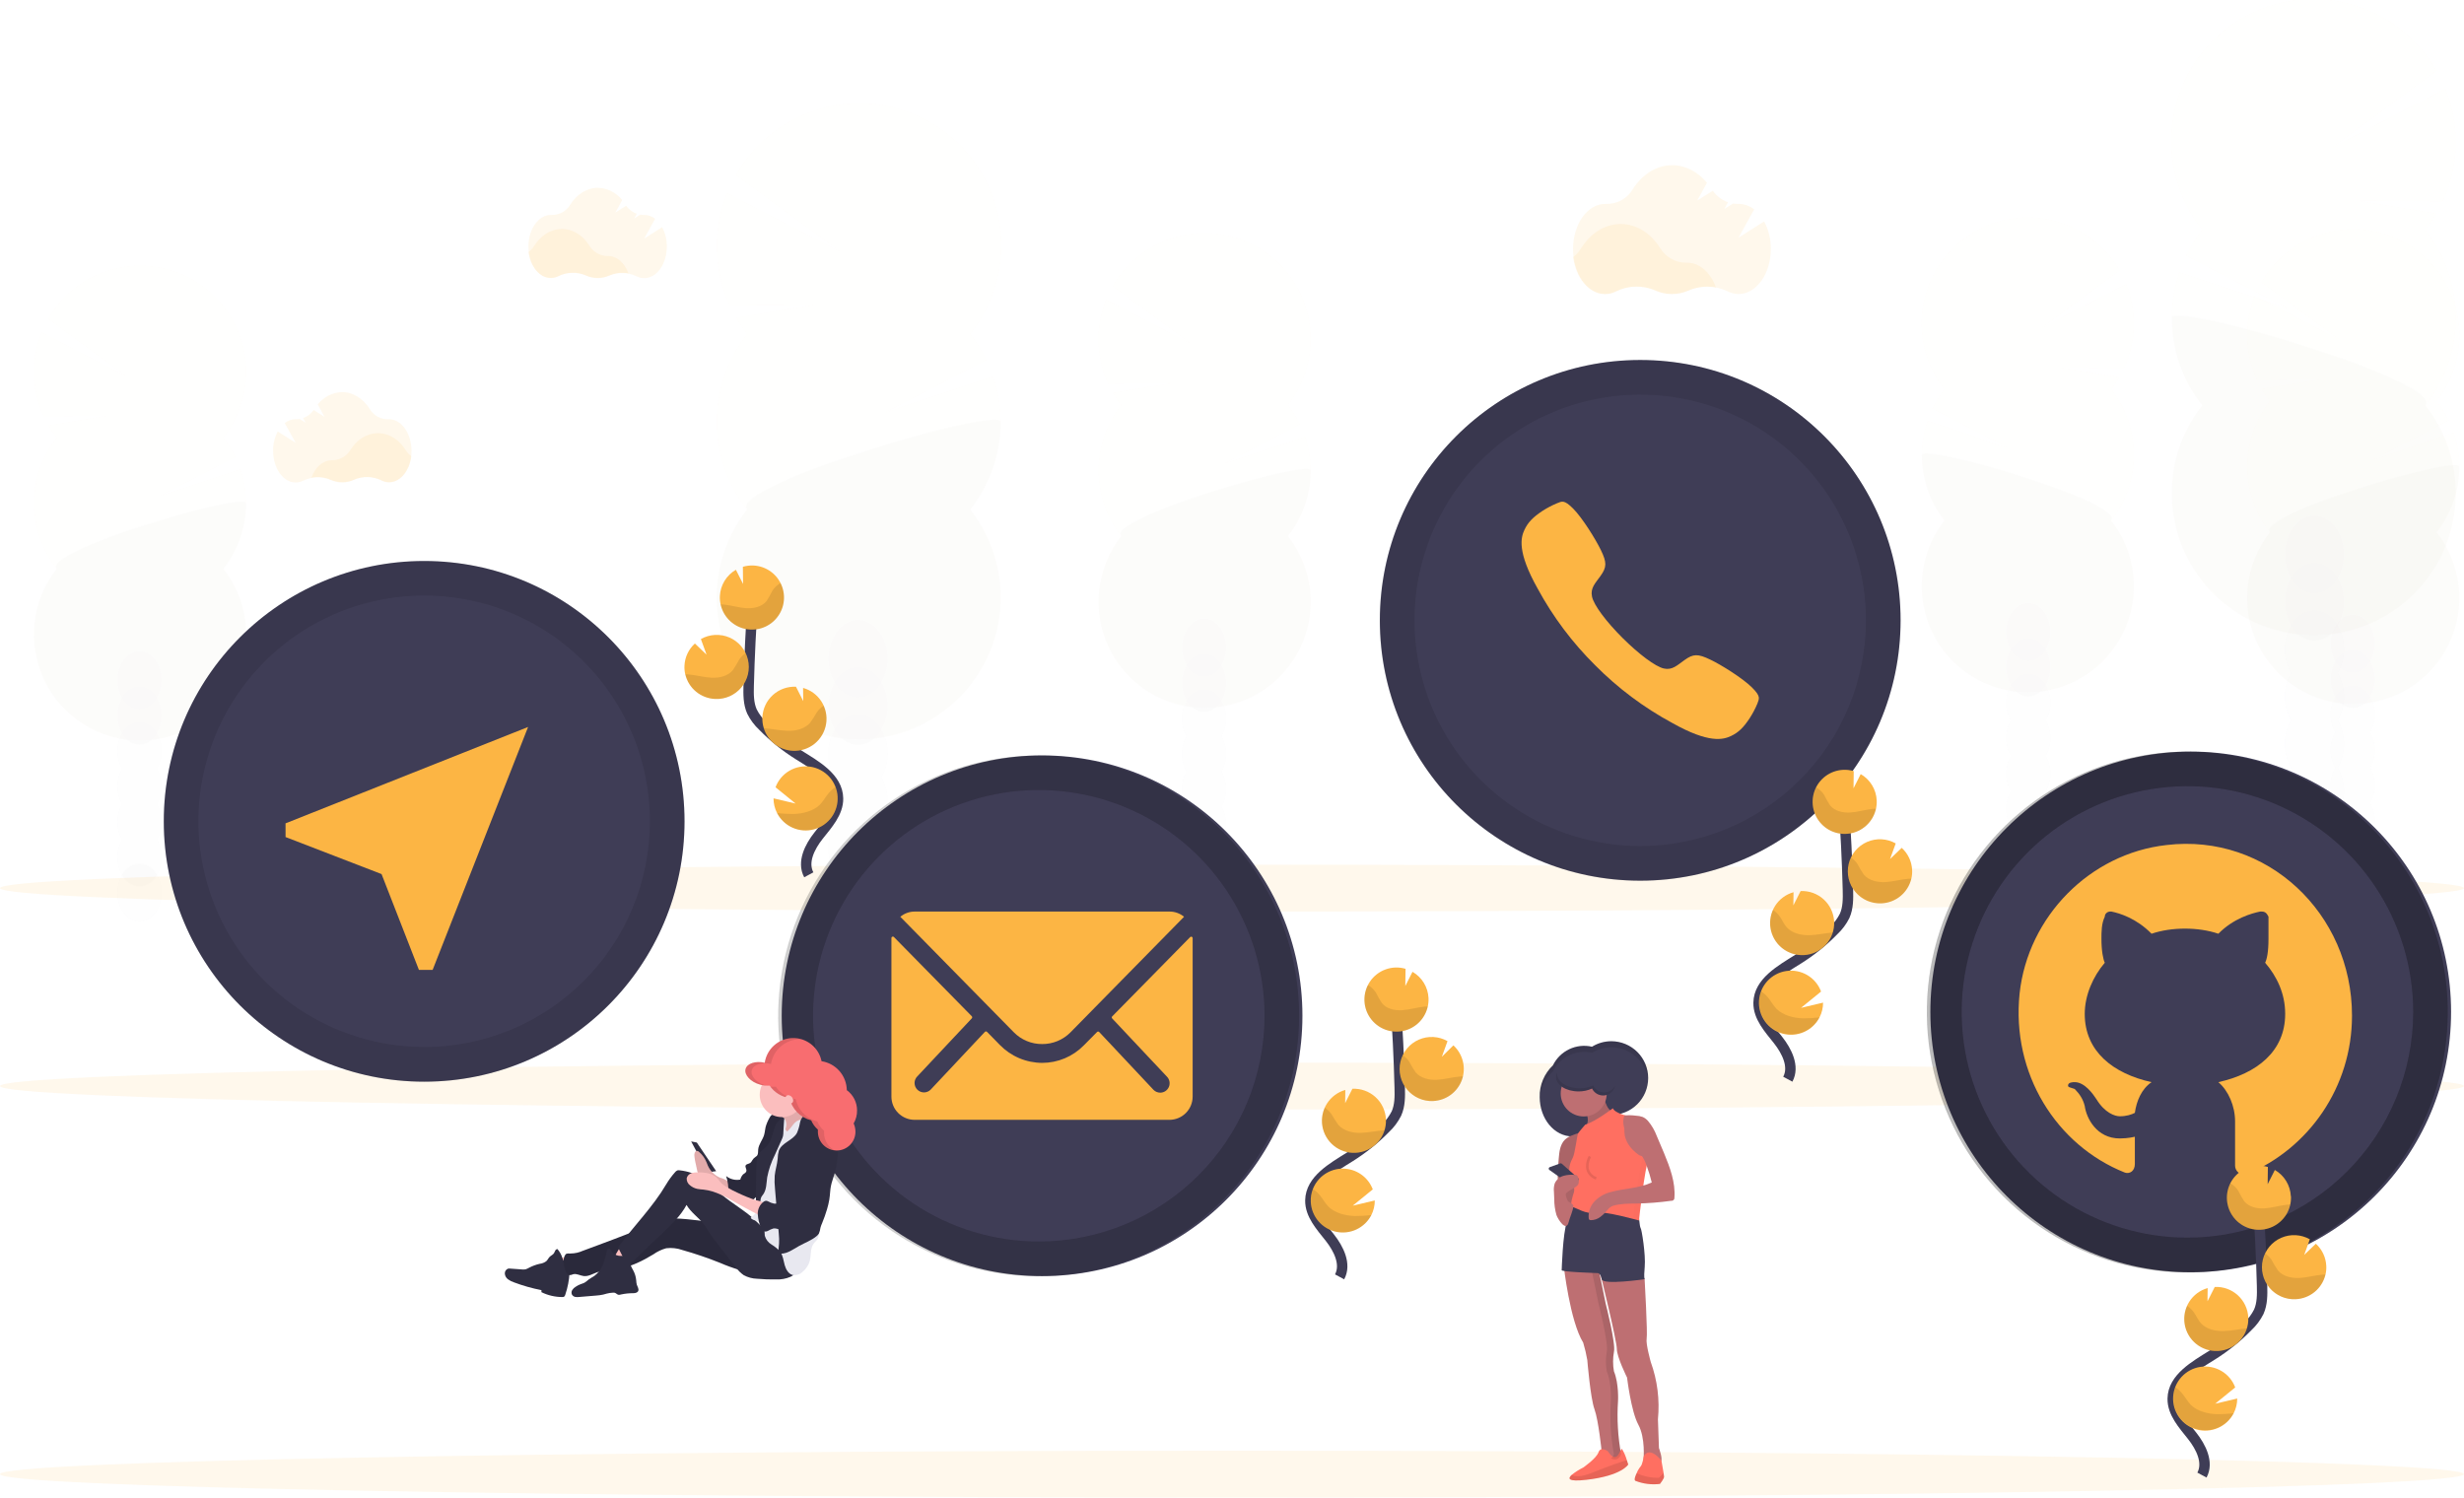<svg width="946" height="575" viewBox="0 0 946 575" fill="none" xmlns="http://www.w3.org/2000/svg">
<g opacity="0.1">
<path opacity="0.1" d="M329.42 377.02C335.705 377.02 340.8 370.349 340.8 362.12C340.8 353.891 335.705 347.22 329.42 347.22C323.135 347.22 318.04 353.891 318.04 362.12C318.04 370.349 323.135 377.02 329.42 377.02Z" fill="#3F3D56"/>
<path opacity="0.1" d="M338.43 298.37C340.018 295.598 340.839 292.454 340.81 289.26C340.81 281.03 335.71 274.36 329.42 274.36C323.13 274.36 318 281.05 318 289.28C317.971 292.474 318.792 295.618 320.38 298.39C318.82 301.171 318.001 304.306 318.001 307.495C318.001 310.684 318.82 313.819 320.38 316.6C318.82 319.381 318.001 322.516 318.001 325.705C318.001 328.894 318.82 332.029 320.38 334.81C318.79 337.581 317.968 340.726 318 343.92C318 352.14 323.1 358.82 329.38 358.82C335.66 358.82 340.77 352.14 340.77 343.92C340.802 340.726 339.98 337.581 338.39 334.81C339.95 332.029 340.769 328.894 340.769 325.705C340.769 322.516 339.95 319.381 338.39 316.6C339.95 313.819 340.769 310.684 340.769 307.495C340.769 304.306 339.95 301.171 338.39 298.39L338.43 298.37Z" fill="#3F3D56"/>
<path opacity="0.1" d="M329.42 285.97C335.705 285.97 340.8 279.299 340.8 271.07C340.8 262.841 335.705 256.17 329.42 256.17C323.135 256.17 318.04 262.841 318.04 271.07C318.04 279.299 323.135 285.97 329.42 285.97Z" fill="#3F3D56"/>
<path opacity="0.1" d="M329.42 267.76C335.705 267.76 340.8 261.089 340.8 252.86C340.8 244.631 335.705 237.96 329.42 237.96C323.135 237.96 318.04 244.631 318.04 252.86C318.04 261.089 323.135 267.76 329.42 267.76Z" fill="#3F3D56"/>
<path opacity="0.1" d="M286.82 128.23C285.26 126.253 283.844 124.168 282.58 121.99L312.48 117.08L280.14 117.32C277.044 110.566 275.358 103.251 275.186 95.823C275.014 88.395 276.36 81.01 279.14 74.12L322.53 96.63L282.53 67.21C286.249 60.672 291.28 54.975 297.307 50.476C303.334 45.976 310.226 42.772 317.551 41.065C324.876 39.358 332.475 39.184 339.87 40.556C347.265 41.927 354.296 44.813 360.522 49.033C366.748 53.253 372.034 58.715 376.047 65.076C380.06 71.437 382.714 78.559 383.842 85.995C384.969 93.432 384.547 101.021 382.6 108.286C380.653 115.55 377.225 122.334 372.53 128.21C374.955 131.29 377.04 134.623 378.75 138.15L339.92 158.37L381.31 144.48C384.219 153.072 384.939 162.254 383.404 171.194C381.869 180.134 378.128 188.55 372.52 195.68C378.846 203.722 382.782 213.381 383.877 223.555C384.972 233.728 383.182 244.004 378.712 253.207C374.242 262.411 367.272 270.171 358.6 275.601C349.927 281.03 339.902 283.909 329.67 283.909C319.438 283.909 309.413 281.03 300.74 275.601C292.068 270.171 285.098 262.411 280.628 253.207C276.158 244.004 274.368 233.728 275.463 223.555C276.558 213.381 280.494 203.722 286.82 195.68C279.26 186.07 275.149 174.198 275.149 161.97C275.149 149.743 279.26 137.87 286.82 128.26V128.23Z" fill="#FCB544"/>
<path opacity="0.1" d="M384.19 161.94C384.21 174.171 380.097 186.049 372.52 195.65C378.846 203.692 382.782 213.351 383.877 223.525C384.972 233.698 383.182 243.973 378.712 253.177C374.242 262.381 367.272 270.141 358.6 275.571C349.927 281 339.902 283.879 329.67 283.879C319.438 283.879 309.413 281 300.74 275.571C292.068 270.141 285.098 262.381 280.628 253.177C276.158 243.973 274.368 233.698 275.463 223.525C276.558 213.351 280.494 203.692 286.82 195.65C279.51 186.37 384.19 155.82 384.19 161.94Z" fill="black"/>
</g>
<g opacity="0.1">
<path opacity="0.1" d="M462.28 341.39C466.98 341.39 470.79 336.407 470.79 330.26C470.79 324.113 466.98 319.13 462.28 319.13C457.58 319.13 453.77 324.113 453.77 330.26C453.77 336.407 457.58 341.39 462.28 341.39Z" fill="#3F3D56"/>
<path opacity="0.1" d="M469 282.63C470.183 280.561 470.794 278.214 470.77 275.83C470.77 269.68 466.96 264.69 462.27 264.69C457.58 264.69 453.76 269.69 453.76 275.83C453.734 278.215 454.349 280.563 455.54 282.63C454.373 284.708 453.76 287.052 453.76 289.435C453.76 291.818 454.373 294.162 455.54 296.24C454.373 298.318 453.76 300.662 453.76 303.045C453.76 305.428 454.373 307.772 455.54 309.85C454.349 311.917 453.734 314.265 453.76 316.65C453.76 322.8 457.57 327.79 462.27 327.79C466.97 327.79 470.77 322.79 470.77 316.65C470.794 314.266 470.183 311.919 469 309.85C470.158 307.769 470.765 305.426 470.765 303.045C470.765 300.663 470.158 298.321 469 296.24C470.158 294.159 470.765 291.816 470.765 289.435C470.765 287.053 470.158 284.711 469 282.63V282.63Z" fill="#3F3D56"/>
<path opacity="0.1" d="M462.28 273.35C466.98 273.35 470.79 268.367 470.79 262.22C470.79 256.073 466.98 251.09 462.28 251.09C457.58 251.09 453.77 256.073 453.77 262.22C453.77 268.367 457.58 273.35 462.28 273.35Z" fill="#3F3D56"/>
<path opacity="0.1" d="M462.28 259.74C466.98 259.74 470.79 254.757 470.79 248.61C470.79 242.463 466.98 237.48 462.28 237.48C457.58 237.48 453.77 242.463 453.77 248.61C453.77 254.757 457.58 259.74 462.28 259.74Z" fill="#3F3D56"/>
<path opacity="0.1" d="M430.44 155.48C429.272 154.005 428.213 152.448 427.27 150.82L449.62 147.15L425.45 147.33C423.131 142.284 421.866 136.817 421.732 131.265C421.598 125.713 422.598 120.192 424.67 115.04L457.1 131.87L427.19 109.87C429.987 105.018 433.754 100.795 438.257 97.464C442.759 94.133 447.899 91.766 453.357 90.51C458.815 89.255 464.473 89.138 469.978 90.166C475.483 91.195 480.717 93.347 485.353 96.489C489.989 99.631 493.928 103.695 496.924 108.427C499.919 113.159 501.907 118.457 502.764 123.992C503.62 129.526 503.327 135.178 501.901 140.594C500.476 146.01 497.95 151.074 494.48 155.47C496.29 157.774 497.849 160.265 499.13 162.9L470.13 177.97L501.06 167.59C503.233 174.011 503.77 180.872 502.622 187.552C501.475 194.233 498.68 200.522 494.49 205.85C499.224 211.858 502.171 219.076 502.993 226.68C503.816 234.284 502.482 241.967 499.144 248.848C495.805 255.729 490.597 261.532 484.114 265.591C477.632 269.651 470.138 271.804 462.49 271.804C454.842 271.804 447.348 269.651 440.866 265.591C434.383 261.532 429.175 255.729 425.836 248.848C422.498 241.967 421.164 234.284 421.987 226.68C422.809 219.076 425.756 211.858 430.49 205.85C424.84 198.669 421.769 189.797 421.769 180.66C421.769 171.523 424.84 162.651 430.49 155.47L430.44 155.48Z" fill="#FCB544"/>
<path opacity="0.1" d="M503.2 180.67C503.214 189.809 500.141 198.685 494.48 205.86C499.214 211.868 502.16 219.086 502.983 226.69C503.806 234.294 502.472 241.977 499.134 248.858C495.795 255.739 490.587 261.542 484.104 265.601C477.622 269.661 470.128 271.814 462.48 271.814C454.832 271.814 447.338 269.661 440.856 265.601C434.373 261.542 429.165 255.739 425.826 248.858C422.488 241.977 421.154 234.294 421.976 226.69C422.799 219.086 425.746 211.868 430.48 205.86C425 198.93 503.2 176.1 503.2 180.67Z" fill="black"/>
</g>
<g opacity="0.1">
<path opacity="0.1" d="M888.58 337.02C894.865 337.02 899.96 330.349 899.96 322.12C899.96 313.891 894.865 307.22 888.58 307.22C882.295 307.22 877.2 313.891 877.2 322.12C877.2 330.349 882.295 337.02 888.58 337.02Z" fill="#3F3D56"/>
<path opacity="0.1" d="M879.57 258.37C877.982 255.598 877.161 252.454 877.19 249.26C877.19 241.03 882.29 234.36 888.58 234.36C894.87 234.36 899.96 241.03 899.96 249.26C899.989 252.454 899.168 255.598 897.58 258.37C899.14 261.151 899.96 264.286 899.96 267.475C899.96 270.664 899.14 273.799 897.58 276.58C899.14 279.361 899.96 282.496 899.96 285.685C899.96 288.874 899.14 292.009 897.58 294.79C899.17 297.561 899.992 300.706 899.96 303.9C899.96 312.12 894.86 318.8 888.58 318.8C882.3 318.8 877.19 312.12 877.19 303.9C877.158 300.706 877.98 297.561 879.57 294.79C878.01 292.009 877.191 288.874 877.191 285.685C877.191 282.496 878.01 279.361 879.57 276.58C878.01 273.799 877.191 270.664 877.191 267.475C877.191 264.286 878.01 261.151 879.57 258.37V258.37Z" fill="#3F3D56"/>
<path opacity="0.1" d="M888.58 245.97C894.865 245.97 899.96 239.299 899.96 231.07C899.96 222.841 894.865 216.17 888.58 216.17C882.295 216.17 877.2 222.841 877.2 231.07C877.2 239.299 882.295 245.97 888.58 245.97Z" fill="#3F3D56"/>
<path opacity="0.1" d="M888.58 227.76C894.865 227.76 899.96 221.089 899.96 212.86C899.96 204.631 894.865 197.96 888.58 197.96C882.295 197.96 877.2 204.631 877.2 212.86C877.2 221.089 882.295 227.76 888.58 227.76Z" fill="#3F3D56"/>
<path opacity="0.1" d="M931.18 88.23C932.74 86.253 934.157 84.168 935.42 81.99L905.52 77.08L937.86 77.32C940.956 70.566 942.642 63.251 942.814 55.823C942.986 48.395 941.64 41.01 938.86 34.12L895.47 56.63L935.47 27.21C931.751 20.672 926.72 14.975 920.693 10.476C914.666 5.976 907.774 2.772 900.449 1.065C893.124 -0.642 885.525 -0.816 878.13 0.556C870.735 1.927 863.704 4.813 857.478 9.033C851.252 13.253 845.966 18.715 841.953 25.076C837.94 31.437 835.286 38.559 834.158 45.995C833.031 53.432 833.453 61.021 835.4 68.285C837.347 75.55 840.775 82.334 845.47 88.21C843.045 91.29 840.96 94.623 839.25 98.15L878.08 118.37L836.69 104.48C833.781 113.072 833.061 122.254 834.596 131.194C836.131 140.134 839.872 148.55 845.48 155.68C839.154 163.722 835.218 173.381 834.123 183.555C833.028 193.728 834.818 204.004 839.288 213.207C843.758 222.411 850.728 230.171 859.4 235.601C868.073 241.03 878.098 243.909 888.33 243.909C898.562 243.909 908.587 241.03 917.26 235.601C925.932 230.171 932.902 222.411 937.372 213.207C941.842 204.004 943.632 193.728 942.537 183.555C941.442 173.381 937.506 163.722 931.18 155.68C938.74 146.07 942.851 134.198 942.851 121.97C942.851 109.743 938.74 97.87 931.18 88.26V88.23Z" fill="#FCB544"/>
<path opacity="0.1" d="M833.81 121.94C833.79 134.171 837.903 146.049 845.48 155.65C839.154 163.692 835.218 173.351 834.123 183.525C833.028 193.698 834.818 203.973 839.288 213.177C843.758 222.381 850.728 230.141 859.4 235.571C868.073 241 878.098 243.879 888.33 243.879C898.562 243.879 908.587 241 917.26 235.571C925.932 230.141 932.902 222.381 937.372 213.177C941.842 203.973 943.632 193.698 942.537 183.525C941.442 173.351 937.506 163.692 931.18 155.65C938.49 146.37 833.81 115.82 833.81 121.94Z" fill="black"/>
</g>
<g opacity="0.1">
<path opacity="0.1" d="M778.72 335.39C783.42 335.39 787.23 330.407 787.23 324.26C787.23 318.113 783.42 313.13 778.72 313.13C774.02 313.13 770.21 318.113 770.21 324.26C770.21 330.407 774.02 335.39 778.72 335.39Z" fill="#3F3D56"/>
<path opacity="0.1" d="M772 276.63C770.817 274.561 770.206 272.214 770.23 269.83C770.23 263.68 774.04 258.69 778.73 258.69C783.42 258.69 787.24 263.69 787.24 269.83C787.266 272.215 786.651 274.563 785.46 276.63C786.627 278.708 787.24 281.052 787.24 283.435C787.24 285.818 786.627 288.162 785.46 290.24C786.627 292.318 787.24 294.662 787.24 297.045C787.24 299.428 786.627 301.772 785.46 303.85C786.651 305.917 787.266 308.265 787.24 310.65C787.24 316.8 783.43 321.79 778.73 321.79C774.03 321.79 770.23 316.79 770.23 310.65C770.206 308.266 770.817 305.919 772 303.85C770.842 301.769 770.235 299.426 770.235 297.045C770.235 294.663 770.842 292.321 772 290.24C770.842 288.159 770.235 285.816 770.235 283.435C770.235 281.053 770.842 278.711 772 276.63Z" fill="#3F3D56"/>
<path opacity="0.1" d="M778.72 267.35C783.42 267.35 787.23 262.367 787.23 256.22C787.23 250.073 783.42 245.09 778.72 245.09C774.02 245.09 770.21 250.073 770.21 256.22C770.21 262.367 774.02 267.35 778.72 267.35Z" fill="#3F3D56"/>
<path opacity="0.1" d="M778.72 253.74C783.42 253.74 787.23 248.757 787.23 242.61C787.23 236.463 783.42 231.48 778.72 231.48C774.02 231.48 770.21 236.463 770.21 242.61C770.21 248.757 774.02 253.74 778.72 253.74Z" fill="#3F3D56"/>
<path opacity="0.1" d="M810.56 149.48C811.728 148.005 812.787 146.448 813.73 144.82L791.38 141.15L815.55 141.33C817.869 136.284 819.134 130.817 819.268 125.265C819.402 119.713 818.402 114.192 816.33 109.04L783.9 125.87L813.81 103.87C811.013 99.018 807.246 94.795 802.743 91.464C798.241 88.133 793.101 85.766 787.643 84.51C782.185 83.255 776.527 83.138 771.022 84.166C765.517 85.195 760.283 87.347 755.647 90.489C751.011 93.631 747.072 97.695 744.076 102.427C741.081 107.159 739.093 112.457 738.236 117.992C737.38 123.526 737.673 129.178 739.099 134.594C740.524 140.01 743.05 145.074 746.52 149.47C744.71 151.774 743.151 154.265 741.87 156.9L770.87 171.97L740 161.6C737.827 168.021 737.291 174.882 738.438 181.562C739.585 188.243 742.38 194.532 746.57 199.86C741.836 205.868 738.89 213.086 738.067 220.69C737.244 228.294 738.578 235.977 741.916 242.858C745.255 249.739 750.464 255.542 756.946 259.601C763.428 263.661 770.922 265.814 778.57 265.814C786.218 265.814 793.712 263.661 800.194 259.601C806.677 255.542 811.885 249.739 815.224 242.858C818.562 235.977 819.896 228.294 819.074 220.69C818.251 213.086 815.304 205.868 810.57 199.86C816.22 192.679 819.291 183.807 819.291 174.67C819.291 165.533 816.22 156.661 810.57 149.48H810.56Z" fill="#FCB544"/>
<path opacity="0.1" d="M737.8 174.67C737.786 183.809 740.859 192.685 746.52 199.86C741.786 205.868 738.839 213.086 738.017 220.69C737.194 228.294 738.528 235.977 741.866 242.858C745.205 249.739 750.413 255.542 756.895 259.601C763.378 263.661 770.872 265.814 778.52 265.814C786.168 265.814 793.662 263.661 800.144 259.601C806.627 255.542 811.835 249.739 815.174 242.858C818.512 235.977 819.846 228.294 819.023 220.69C818.201 213.086 815.254 205.868 810.52 199.86C816 192.93 737.8 170.1 737.8 174.67Z" fill="black"/>
</g>
<g opacity="0.1">
<path opacity="0.1" d="M53.56 353.917C58.26 353.917 62.07 348.934 62.07 342.787C62.07 336.64 58.26 331.657 53.56 331.657C48.86 331.657 45.05 336.64 45.05 342.787C45.05 348.934 48.86 353.917 53.56 353.917Z" fill="#3F3D56"/>
<path opacity="0.1" d="M60.29 295.157C61.473 293.087 62.084 290.74 62.06 288.357C62.06 282.207 58.26 277.217 53.56 277.217C48.86 277.217 45.05 282.217 45.05 288.357C45.029 290.741 45.643 293.088 46.83 295.157C45.663 297.235 45.05 299.578 45.05 301.962C45.05 304.345 45.663 306.689 46.83 308.767C45.663 310.845 45.05 313.188 45.05 315.572C45.05 317.955 45.663 320.299 46.83 322.377C45.643 324.445 45.029 326.792 45.05 329.177C45.05 335.327 48.86 340.317 53.56 340.317C58.26 340.317 62.06 335.317 62.06 329.177C62.084 326.793 61.473 324.446 60.29 322.377C61.447 320.296 62.055 317.953 62.055 315.572C62.055 313.19 61.447 310.848 60.29 308.767C61.447 306.686 62.055 304.343 62.055 301.962C62.055 299.58 61.447 297.238 60.29 295.157V295.157Z" fill="#3F3D56"/>
<path opacity="0.1" d="M53.56 285.877C58.26 285.877 62.07 280.894 62.07 274.747C62.07 268.6 58.26 263.617 53.56 263.617C48.86 263.617 45.05 268.6 45.05 274.747C45.05 280.894 48.86 285.877 53.56 285.877Z" fill="#3F3D56"/>
<path opacity="0.1" d="M53.56 272.267C58.26 272.267 62.07 267.284 62.07 261.137C62.07 254.99 58.26 250.007 53.56 250.007C48.86 250.007 45.05 254.99 45.05 261.137C45.05 267.284 48.86 272.267 53.56 272.267Z" fill="#3F3D56"/>
<path opacity="0.1" d="M21.72 168.007C20.555 166.53 19.496 164.972 18.55 163.347L40.9 159.677L16.73 159.857C14.411 154.81 13.146 149.344 13.012 143.792C12.878 138.24 13.877 132.719 15.95 127.567L48.38 144.397L18.47 122.397C21.267 117.545 25.034 113.322 29.536 109.991C34.038 106.66 39.179 104.293 44.637 103.037C50.095 101.782 55.753 101.665 61.258 102.693C66.763 103.722 71.997 105.874 76.633 109.016C81.269 112.158 85.208 116.222 88.204 120.953C91.199 125.685 93.187 130.984 94.044 136.519C94.9 142.053 94.606 147.705 93.181 153.121C91.756 158.537 89.23 163.601 85.76 167.997C87.576 170.296 89.136 172.788 90.41 175.427L61.41 190.497L92.34 180.117C94.512 186.538 95.049 193.399 93.902 200.079C92.755 206.76 89.96 213.049 85.77 218.377C90.503 224.384 93.45 231.603 94.273 239.207C95.096 246.811 93.762 254.493 90.423 261.375C87.085 268.256 81.876 274.058 75.394 278.118C68.912 282.178 61.418 284.331 53.77 284.331C46.121 284.331 38.627 282.178 32.145 278.118C25.663 274.058 20.455 268.256 17.116 261.375C13.777 254.493 12.443 246.811 13.266 239.207C14.089 231.603 17.036 224.384 21.77 218.377C16.12 211.196 13.049 202.324 13.049 193.187C13.049 184.05 16.12 175.178 21.77 167.997L21.72 168.007Z" fill="#FCB544"/>
<path opacity="0.1" d="M94.48 193.197C94.493 202.336 91.421 211.212 85.76 218.387C90.493 224.394 93.44 231.613 94.263 239.217C95.086 246.821 93.752 254.503 90.413 261.385C87.075 268.266 81.866 274.068 75.384 278.128C68.902 282.188 61.408 284.341 53.76 284.341C46.111 284.341 38.617 282.188 32.135 278.128C25.653 274.068 20.445 268.266 17.106 261.385C13.768 254.503 12.433 246.821 13.256 239.217C14.079 231.613 17.026 224.394 21.76 218.387C16.26 211.457 94.48 188.627 94.48 193.197Z" fill="black"/>
</g>
<path opacity="0.1" d="M473 575C734.231 575 946 570.971 946 566C946 561.029 734.231 557 473 557C211.769 557 0 561.029 0 566C0 570.971 211.769 575 473 575Z" fill="#FCB544"/>
<path opacity="0.1" d="M473 350C734.231 350 946 345.971 946 341C946 336.029 734.231 332 473 332C211.769 332 0 336.029 0 341C0 345.971 211.769 350 473 350Z" fill="#FCB544"/>
<path opacity="0.1" d="M473 426C734.231 426 946 421.971 946 417C946 412.029 734.231 408 473 408C211.769 408 0 412.029 0 417C0 421.971 211.769 426 473 426Z" fill="#FCB544"/>
<path opacity="0.1" d="M658.79 110.37C655.22 109.696 651.53 110.1 648.19 111.53C646.185 112.423 644.015 112.885 641.82 112.885C639.625 112.885 637.455 112.423 635.45 111.53C633.078 110.489 630.508 109.976 627.918 110.026C625.328 110.076 622.78 110.688 620.45 111.82C619.123 112.525 617.643 112.896 616.14 112.9C610.06 112.9 605.01 106.78 603.96 98.71C605.157 97.818 606.174 96.709 606.96 95.44C610.52 89.7 616.03 86.01 622.23 86.01C628.43 86.01 633.87 89.65 637.43 95.33C638.49 97.046 639.977 98.458 641.745 99.429C643.513 100.4 645.503 100.897 647.52 100.87H647.68C652.57 100.82 656.76 104.7 658.79 110.37Z" fill="#FCB544"/>
<path opacity="0.1" d="M677.3 85.02L667.48 91.24L673.48 80.4C671.79 79.055 669.7 78.312 667.54 78.29H667.38C666.71 78.299 666.041 78.249 665.38 78.14L662 80.25L663.43 77.65C661.067 76.832 659.025 75.284 657.6 73.23L651.6 77.01L655.36 70.17C651.88 65.99 647.18 63.43 642.02 63.43C635.82 63.43 630.31 67.11 626.74 72.85C625.688 74.566 624.2 75.974 622.428 76.929C620.656 77.885 618.662 78.354 616.65 78.29H616.32C609.48 78.29 603.94 86.04 603.94 95.6C603.94 105.16 609.48 112.92 616.32 112.92C617.822 112.91 619.3 112.54 620.63 111.84C622.959 110.705 625.507 110.09 628.097 110.039C630.687 109.987 633.258 110.499 635.63 111.54C637.633 112.44 639.804 112.905 642 112.905C644.196 112.905 646.367 112.44 648.37 111.54C650.723 110.522 653.268 110.022 655.831 110.072C658.395 110.122 660.918 110.721 663.23 111.83C664.545 112.518 666.006 112.882 667.49 112.89C674.33 112.89 679.87 105.13 679.87 95.57C679.911 91.894 679.028 88.266 677.3 85.02V85.02Z" fill="#FCB544"/>
<path opacity="0.1" d="M241.26 104.96C238.758 104.487 236.172 104.769 233.83 105.77C232.428 106.396 230.91 106.72 229.375 106.72C227.84 106.72 226.322 106.396 224.92 105.77C223.261 105.041 221.463 104.683 219.652 104.719C217.84 104.755 216.058 105.186 214.43 105.98C213.503 106.463 212.475 106.72 211.43 106.73C207.18 106.73 203.64 102.45 202.9 96.8C203.748 96.178 204.471 95.401 205.03 94.51C207.52 90.51 211.38 87.91 215.72 87.91C220.06 87.91 223.87 90.46 226.36 94.43C227.104 95.632 228.145 96.621 229.384 97.301C230.623 97.981 232.017 98.328 233.43 98.31H233.54C236.9 98.29 239.83 101.01 241.26 104.96Z" fill="#FCB544"/>
<path opacity="0.1" d="M254.21 87.23L247.34 91.59L251.51 84C250.331 83.056 248.87 82.535 247.36 82.52H247.24C246.764 82.528 246.289 82.492 245.82 82.41L243.49 83.89L244.49 82.07C242.838 81.496 241.411 80.414 240.41 78.98L236.24 81.62L238.88 76.84C237.771 75.408 236.358 74.241 234.743 73.423C233.127 72.605 231.35 72.156 229.54 72.11C225.2 72.11 221.34 74.69 218.85 78.71C218.112 79.912 217.069 80.897 215.828 81.567C214.586 82.236 213.19 82.564 211.78 82.52H211.55C206.76 82.52 202.88 87.94 202.88 94.64C202.88 101.34 206.76 106.76 211.55 106.76C212.597 106.752 213.626 106.491 214.55 106C216.178 105.21 217.959 104.783 219.768 104.748C221.577 104.714 223.373 105.073 225.03 105.8C226.44 106.443 227.97 106.784 229.52 106.8C231.046 106.797 232.555 106.477 233.95 105.86C235.597 105.147 237.378 104.796 239.172 104.831C240.966 104.865 242.732 105.284 244.35 106.06C245.276 106.545 246.305 106.799 247.35 106.8C252.13 106.8 256.01 101.37 256.01 94.68C256.05 92.084 255.431 89.521 254.21 87.23V87.23Z" fill="#FCB544"/>
<path opacity="0.1" d="M119.59 183.37C122.089 182.898 124.672 183.18 127.01 184.18C128.413 184.807 129.933 185.13 131.47 185.13C133.007 185.13 134.527 184.807 135.93 184.18C137.589 183.453 139.386 183.094 141.197 183.128C143.008 183.163 144.79 183.59 146.42 184.38C147.344 184.872 148.373 185.133 149.42 185.14C153.67 185.14 157.21 180.85 157.94 175.2C157.092 174.58 156.373 173.803 155.82 172.91C153.32 168.91 149.46 166.32 145.13 166.32C140.8 166.32 136.98 168.86 134.48 172.84C133.737 174.04 132.697 175.028 131.46 175.708C130.223 176.388 128.831 176.737 127.42 176.72H127.31C123.94 176.74 121 179.45 119.59 183.37Z" fill="#FCB544"/>
<path opacity="0.1" d="M106.63 165.67L113.51 170.03L109.33 162.45C110.512 161.503 111.976 160.979 113.49 160.96H113.6C114.079 160.967 114.557 160.933 115.03 160.86L117.36 162.33L116.36 160.52C118.008 159.944 119.433 158.863 120.43 157.43L124.6 160.07L122 155.28C123.109 153.85 124.523 152.684 126.138 151.868C127.754 151.051 129.531 150.605 131.34 150.56C135.67 150.56 139.54 153.14 142.03 157.16C142.767 158.36 143.808 159.345 145.048 160.014C146.288 160.683 147.682 161.013 149.09 160.97H149.33C154.11 160.97 157.99 166.4 157.99 173.09C157.99 179.78 154.11 185.21 149.33 185.21C148.284 185.205 147.255 184.948 146.33 184.46C144.702 183.666 142.92 183.235 141.108 183.199C139.297 183.163 137.499 183.521 135.84 184.25C134.435 184.899 132.907 185.24 131.36 185.25C129.831 185.249 128.319 184.929 126.92 184.31C125.275 183.598 123.496 183.247 121.703 183.281C119.911 183.316 118.147 183.735 116.53 184.51C115.604 184.995 114.575 185.249 113.53 185.25C108.74 185.25 104.86 179.83 104.86 173.13C104.813 170.534 105.422 167.968 106.63 165.67V165.67Z" fill="#FCB544"/>
<path d="M514.31 490.26C516.92 485.42 513.96 479.5 510.56 475.19C507.16 470.88 503 466.39 503.09 460.9C503.22 453.01 511.6 448.34 518.29 444.16C523.258 441.045 527.84 437.352 531.94 433.16C533.655 431.546 535.073 429.644 536.13 427.54C537.52 424.46 537.48 420.94 537.39 417.54C537.103 406.28 536.547 395.027 535.72 383.78" stroke="#3F3D56" stroke-width="4" stroke-miterlimit="10"/>
<path d="M548.45 383.22C548.353 381.157 547.74 379.152 546.665 377.389C545.59 375.626 544.089 374.161 542.3 373.13L539.54 378.58L539.63 371.98C537.127 371.243 534.454 371.32 531.998 372.201C529.542 373.082 527.429 374.72 525.965 376.88C524.5 379.039 523.76 381.608 523.851 384.216C523.941 386.824 524.858 389.335 526.469 391.388C528.08 393.441 530.301 394.929 532.812 395.637C535.324 396.345 537.995 396.237 540.441 395.328C542.887 394.419 544.981 392.756 546.42 390.58C547.86 388.404 548.571 385.826 548.45 383.22V383.22Z" fill="#FCB544"/>
<path d="M526.49 466.54C525.252 468.947 523.255 470.879 520.808 472.036C518.361 473.193 515.601 473.512 512.955 472.943C510.308 472.374 507.924 470.948 506.169 468.887C504.415 466.825 503.389 464.243 503.25 461.54C503.158 459.835 503.431 458.131 504.05 456.54C504.957 454.22 506.545 452.229 508.606 450.83C510.667 449.431 513.104 448.69 515.595 448.704C518.086 448.718 520.514 449.487 522.559 450.909C524.604 452.331 526.17 454.34 527.05 456.67L519.36 462.93L527.82 460.93C527.83 462.879 527.374 464.803 526.49 466.54V466.54Z" fill="#FCB544"/>
<path d="M520.41 442.64C517.389 442.782 514.421 441.808 512.073 439.902C509.725 437.996 508.16 435.292 507.678 432.306C507.196 429.32 507.83 426.262 509.459 423.714C511.088 421.165 513.598 419.306 516.51 418.49L516.44 423.56L519.23 418.04C522.492 417.887 525.681 419.037 528.096 421.236C530.51 423.435 531.952 426.503 532.105 429.765C532.257 433.027 531.108 436.216 528.909 438.631C526.71 441.045 523.642 442.488 520.38 442.64H520.41Z" fill="#FCB544"/>
<path d="M550.3 422.75C548.391 422.849 546.486 422.501 544.735 421.736C542.984 420.971 541.435 419.808 540.211 418.34C538.987 416.873 538.121 415.14 537.683 413.28C537.245 411.42 537.245 409.483 537.685 407.623C538.125 405.763 538.992 404.031 540.217 402.564C541.443 401.098 542.992 399.936 544.744 399.173C546.496 398.409 548.402 398.063 550.31 398.163C552.219 398.264 554.078 398.807 555.74 399.75L553.57 405.75L558 401.37C559.792 403.013 561.057 405.149 561.636 407.51C562.216 409.871 562.083 412.35 561.255 414.636C560.427 416.921 558.942 418.911 556.985 420.353C555.028 421.795 552.688 422.626 550.26 422.74L550.3 422.75Z" fill="#FCB544"/>
<path opacity="0.1" d="M546.79 386.5C543.95 386.81 541.19 387.69 538.33 387.87C535.47 388.05 532.33 387.36 530.55 385.15C529.713 383.862 528.952 382.527 528.27 381.15C527.493 379.937 526.428 378.933 525.17 378.23C524.374 379.79 523.919 381.502 523.838 383.252C523.756 385.002 524.048 386.749 524.696 388.376C525.343 390.004 526.33 391.475 527.591 392.69C528.853 393.906 530.359 394.838 532.009 395.425C533.659 396.012 535.416 396.24 537.162 396.094C538.907 395.948 540.601 395.431 542.131 394.577C543.661 393.724 544.991 392.554 546.032 391.146C547.074 389.737 547.802 388.123 548.17 386.41C547.72 386.42 547.25 386.45 546.79 386.5Z" fill="black"/>
<path opacity="0.1" d="M550.3 422.75C548.177 422.85 546.065 422.4 544.168 421.442C542.272 420.484 540.655 419.051 539.476 417.283C538.297 415.516 537.596 413.473 537.441 411.353C537.285 409.234 537.681 407.111 538.59 405.19C539.566 405.849 540.405 406.691 541.06 407.67C541.795 409.072 542.61 410.431 543.5 411.74C545.42 413.99 548.7 414.74 551.67 414.59C554.64 414.44 557.51 413.59 560.47 413.34C560.88 413.34 561.29 413.28 561.71 413.27C561.098 415.876 559.652 418.211 557.593 419.922C555.534 421.632 552.974 422.625 550.3 422.75V422.75Z" fill="black"/>
<path opacity="0.1" d="M520.41 442.64C518.309 442.738 516.219 442.297 514.337 441.358C512.455 440.419 510.846 439.014 509.661 437.276C508.477 435.538 507.758 433.526 507.572 431.431C507.386 429.336 507.74 427.229 508.6 425.31C509.615 425.978 510.499 426.825 511.21 427.81C512.016 429.245 512.908 430.631 513.88 431.96C515.95 434.27 519.45 435.09 522.59 434.96C525.73 434.83 528.59 434.15 531.59 433.96C530.843 436.38 529.37 438.511 527.37 440.064C525.369 441.617 522.939 442.516 520.41 442.64Z" fill="black"/>
<path opacity="0.1" d="M526.49 466.54C525.252 468.947 523.255 470.879 520.808 472.036C518.361 473.193 515.601 473.512 512.955 472.943C510.308 472.374 507.924 470.948 506.169 468.887C504.415 466.825 503.389 464.243 503.25 461.54C503.158 459.835 503.431 458.131 504.05 456.54C505.064 457.206 505.974 458.018 506.75 458.95C507.92 460.37 508.69 461.95 510.05 463.32C512.56 465.79 516.63 466.81 520.24 466.9C522.329 466.906 524.416 466.786 526.49 466.54V466.54Z" fill="black"/>
<path d="M310.52 335.89C307.91 331.06 310.87 325.14 314.28 320.83C317.69 316.52 321.83 312.03 321.74 306.54C321.62 298.64 313.24 293.98 306.54 289.8C301.574 286.686 296.995 282.994 292.9 278.8C291.177 277.195 289.755 275.295 288.7 273.19C287.32 270.1 287.36 266.59 287.44 263.19C287.74 251.93 288.297 240.677 289.11 229.43" stroke="#3F3D56" stroke-width="4" stroke-miterlimit="10"/>
<path d="M276.39 228.86C276.485 226.798 277.097 224.793 278.17 223.03C279.243 221.266 280.742 219.802 282.53 218.77L285.29 224.22L285.21 217.62C286.524 217.238 287.892 217.073 289.26 217.13C291.692 217.243 294.035 218.075 295.994 219.52C297.954 220.965 299.44 222.959 300.266 225.249C301.093 227.539 301.221 230.022 300.636 232.385C300.051 234.748 298.778 236.885 296.979 238.525C295.18 240.165 292.935 241.234 290.528 241.598C288.121 241.962 285.66 241.604 283.456 240.57C281.252 239.536 279.405 237.871 278.147 235.787C276.889 233.702 276.278 231.292 276.39 228.86V228.86Z" fill="#FCB544"/>
<path d="M298.34 312.18C299.63 314.692 301.746 316.684 304.331 317.822C306.916 318.96 309.813 319.175 312.538 318.429C315.262 317.684 317.647 316.025 319.293 313.73C320.939 311.435 321.746 308.643 321.578 305.824C321.41 303.005 320.278 300.329 318.371 298.245C316.465 296.161 313.899 294.797 311.106 294.38C308.312 293.964 305.461 294.52 303.029 295.957C300.597 297.393 298.733 299.622 297.75 302.27L305.44 308.53L296.98 306.53C296.973 308.495 297.44 310.433 298.34 312.18V312.18Z" fill="#FCB544"/>
<path d="M304.42 288.28C307.442 288.425 310.412 287.453 312.762 285.547C315.113 283.642 316.679 280.938 317.163 277.952C317.647 274.965 317.013 271.905 315.384 269.355C313.755 266.806 311.244 264.946 308.33 264.13L308.39 269.2L305.6 263.68C302.339 263.52 299.148 264.661 296.729 266.853C294.31 269.046 292.86 272.109 292.7 275.37C292.63 276.79 292.809 278.212 293.23 279.57C293.968 281.999 295.44 284.14 297.444 285.7C299.447 287.259 301.884 288.161 304.42 288.28V288.28Z" fill="#FCB544"/>
<path d="M274.54 268.37C276.448 268.467 278.353 268.119 280.103 267.352C281.854 266.586 283.402 265.423 284.625 263.954C285.848 262.486 286.712 260.753 287.149 258.893C287.587 257.033 287.585 255.097 287.144 253.238C286.704 251.378 285.836 249.647 284.611 248.181C283.385 246.715 281.836 245.554 280.084 244.791C278.332 244.028 276.427 243.682 274.519 243.783C272.61 243.883 270.752 244.427 269.09 245.37L271.27 251.37L266.79 247.08C265.595 248.162 264.626 249.471 263.94 250.93C263.253 252.389 262.862 253.969 262.79 255.58C262.73 256.719 262.835 257.861 263.1 258.97C263.727 261.567 265.183 263.888 267.247 265.584C269.311 267.28 271.871 268.258 274.54 268.37Z" fill="#FCB544"/>
<path opacity="0.1" d="M278.05 232.14C280.89 232.45 283.65 233.33 286.5 233.51C289.35 233.69 292.5 233 294.29 230.79C295.124 229.502 295.882 228.166 296.56 226.79C297.341 225.576 298.409 224.573 299.67 223.87C300.468 225.431 300.923 227.144 301.006 228.894C301.089 230.645 300.796 232.393 300.149 234.022C299.501 235.651 298.513 237.122 297.251 238.339C295.989 239.555 294.482 240.487 292.83 241.074C291.178 241.661 289.421 241.888 287.674 241.74C285.928 241.593 284.233 241.074 282.703 240.219C281.173 239.364 279.843 238.192 278.803 236.781C277.763 235.371 277.035 233.754 276.67 232.04C277.12 232.05 277.58 232.09 278.05 232.14Z" fill="black"/>
<path opacity="0.1" d="M274.54 268.37C276.662 268.468 278.772 268.015 280.667 267.056C282.563 266.098 284.178 264.665 285.356 262.898C286.534 261.131 287.236 259.09 287.392 256.972C287.549 254.854 287.156 252.731 286.25 250.81C285.271 251.469 284.429 252.311 283.77 253.29C283.035 254.692 282.22 256.051 281.33 257.36C279.42 259.61 276.14 260.36 273.17 260.21C270.2 260.06 267.33 259.21 264.37 258.96C263.96 258.96 263.54 258.9 263.13 258.89C263.741 261.497 265.186 263.833 267.245 265.544C269.304 267.255 271.866 268.247 274.54 268.37V268.37Z" fill="black"/>
<path opacity="0.1" d="M304.42 288.28C306.522 288.381 308.614 287.942 310.497 287.003C312.38 286.065 313.991 284.66 315.176 282.921C316.361 281.182 317.08 279.169 317.265 277.073C317.449 274.977 317.093 272.869 316.23 270.95C315.217 271.616 314.335 272.463 313.63 273.45C312.824 274.885 311.932 276.271 310.96 277.6C308.88 279.91 305.39 280.73 302.24 280.6C299.09 280.47 296.24 279.79 293.24 279.6C293.983 282.022 295.455 284.156 297.456 285.709C299.457 287.263 301.889 288.161 304.42 288.28V288.28Z" fill="black"/>
<path opacity="0.1" d="M298.34 312.18C299.785 314.966 302.239 317.094 305.201 318.131C308.163 319.167 311.41 319.033 314.276 317.756C317.143 316.48 319.413 314.156 320.624 311.261C321.835 308.366 321.894 305.117 320.79 302.18C319.772 302.84 318.861 303.653 318.09 304.59C316.92 306.01 316.09 307.59 314.79 308.96C312.27 311.43 308.21 312.45 304.59 312.54C302.501 312.541 300.415 312.421 298.34 312.18V312.18Z" fill="black"/>
<path d="M629.73 338.14C684.936 338.14 729.69 293.386 729.69 238.18C729.69 182.974 684.936 138.22 629.73 138.22C574.524 138.22 529.77 182.974 529.77 238.18C529.77 293.386 574.524 338.14 629.73 338.14Z" fill="#3F3D56"/>
<path d="M672.64 263.96C669.16 260.48 660.79 255.23 656.64 253.27C651.85 250.97 650.09 251.01 646.7 253.46C643.88 255.46 642.05 257.39 638.81 256.68C635.57 255.97 629.15 251.13 622.94 244.94C616.73 238.75 611.91 232.37 611.22 229.08C610.53 225.79 612.43 224 614.45 221.18C616.89 217.79 616.96 216.03 614.64 211.24C612.64 207.09 607.45 198.74 603.94 195.24C600.43 191.74 599.67 192.51 597.75 193.24C595.774 194.068 593.876 195.072 592.08 196.24C588.6 198.57 586.65 200.51 585.28 203.43C583.91 206.35 582.36 211.77 590.33 225.96C596.209 236.815 603.656 246.745 612.43 255.43V255.43C621.144 264.224 631.108 271.684 642 277.57C656.18 285.57 661.61 283.98 664.53 282.62C667.45 281.26 669.39 279.33 671.71 275.82C672.88 274.025 673.884 272.127 674.71 270.15C675.37 268.23 676.15 267.45 672.64 263.96Z" fill="#FCB544"/>
<path opacity="0.1" d="M629.73 138.23C609.948 138.22 590.607 144.078 574.154 155.062C557.702 166.047 544.877 181.664 537.302 199.939C529.727 218.213 527.742 238.324 531.599 257.727C535.456 277.13 544.981 294.952 558.969 308.941C572.958 322.929 590.78 332.454 610.183 336.311C629.586 340.168 649.697 338.183 667.971 330.608C686.246 323.033 701.863 310.208 712.848 293.756C723.832 277.303 729.69 257.962 729.68 238.18C729.667 211.676 719.132 186.261 700.391 167.519C681.649 148.778 656.234 138.243 629.73 138.23V138.23ZM629.73 324.85C612.588 324.85 595.832 319.767 581.579 310.243C567.326 300.72 556.217 287.184 549.657 271.347C543.098 255.51 541.381 238.084 544.725 221.272C548.07 204.459 556.324 189.016 568.445 176.895C580.566 164.774 596.009 156.52 612.822 153.175C629.634 149.831 647.06 151.548 662.897 158.107C678.734 164.667 692.27 175.776 701.793 190.029C711.317 204.282 716.4 221.038 716.4 238.18C716.4 249.562 714.158 260.832 709.803 271.347C705.447 281.862 699.063 291.417 691.015 299.465C682.967 307.513 673.412 313.897 662.897 318.253C652.382 322.608 641.112 324.85 629.73 324.85Z" fill="black"/>
<path d="M400.08 489.97C455.286 489.97 500.04 445.216 500.04 390.01C500.04 334.804 455.286 290.05 400.08 290.05C344.874 290.05 300.12 334.804 300.12 390.01C300.12 445.216 344.874 489.97 400.08 489.97Z" fill="#3F3D56"/>
<path d="M456.93 359.81L427 390.26C426.947 390.31 426.906 390.371 426.877 390.438C426.848 390.505 426.834 390.577 426.834 390.65C426.834 390.723 426.848 390.795 426.877 390.862C426.906 390.929 426.947 390.99 427 391.04L448 413.37C448.502 413.876 448.844 414.519 448.982 415.219C449.12 415.919 449.049 416.644 448.776 417.303C448.504 417.962 448.043 418.526 447.451 418.924C446.859 419.322 446.163 419.536 445.45 419.54C444.49 419.538 443.57 419.157 442.89 418.48L422 396.23C421.893 396.125 421.75 396.066 421.6 396.066C421.45 396.066 421.307 396.125 421.2 396.23L416.11 401.37C414.026 403.501 411.537 405.194 408.789 406.35C406.042 407.506 403.091 408.101 400.11 408.1C397.073 408.086 394.069 407.467 391.274 406.279C388.478 405.09 385.948 403.357 383.83 401.18L378.94 396.18C378.833 396.075 378.69 396.016 378.54 396.016C378.39 396.016 378.247 396.075 378.14 396.18L357.3 418.38C356.965 418.716 356.566 418.982 356.128 419.164C355.69 419.346 355.22 419.44 354.745 419.44C354.27 419.44 353.8 419.346 353.362 419.164C352.924 418.982 352.525 418.716 352.19 418.38C351.853 418.045 351.585 417.647 351.403 417.209C351.22 416.77 351.126 416.3 351.126 415.825C351.126 415.35 351.22 414.88 351.403 414.441C351.585 414.003 351.853 413.605 352.19 413.27L373.11 390.99C373.203 390.881 373.254 390.743 373.254 390.6C373.254 390.457 373.203 390.319 373.11 390.21L343.18 359.76C343.103 359.683 343.005 359.63 342.898 359.609C342.791 359.587 342.68 359.598 342.579 359.64C342.478 359.682 342.392 359.752 342.332 359.843C342.272 359.934 342.24 360.041 342.24 360.15V421.08C342.248 423.435 343.187 425.692 344.853 427.357C346.518 429.023 348.775 429.962 351.13 429.97H449C451.355 429.962 453.612 429.023 455.277 427.357C456.943 425.692 457.882 423.435 457.89 421.08V360.2C457.895 360.087 457.865 359.974 457.803 359.879C457.742 359.783 457.653 359.709 457.548 359.666C457.442 359.624 457.327 359.615 457.216 359.64C457.105 359.666 457.006 359.725 456.93 359.81V359.81Z" fill="#FCB544"/>
<path d="M400.08 400.87C402.109 400.89 404.121 400.502 405.997 399.729C407.873 398.956 409.574 397.814 411 396.37L454.59 352C453.043 350.718 451.099 350.012 449.09 350H351.15C349.14 350.007 347.195 350.714 345.65 352L389.25 396.37C390.663 397.805 392.35 398.943 394.21 399.716C396.07 400.489 398.066 400.881 400.08 400.87V400.87Z" fill="#FCB544"/>
<path opacity="0.1" d="M398.82 290.06C379.038 290.05 359.697 295.908 343.244 306.892C326.792 317.877 313.967 333.494 306.392 351.769C298.817 370.043 296.832 390.154 300.689 409.557C304.546 428.96 314.071 446.783 328.059 460.771C342.048 474.759 359.871 484.284 379.273 488.141C398.676 491.998 418.787 490.013 437.061 482.438C455.336 474.863 470.953 462.038 481.938 445.586C492.922 429.133 498.78 409.792 498.77 390.01C498.757 363.506 488.222 338.091 469.481 319.349C450.739 300.608 425.324 290.073 398.82 290.06ZM398.82 476.68C381.678 476.68 364.922 471.597 350.669 462.074C336.416 452.55 325.307 439.014 318.747 423.177C312.188 407.34 310.471 389.914 313.815 373.102C317.16 356.289 325.414 340.846 337.535 328.725C349.656 316.604 365.099 308.35 381.912 305.005C398.724 301.661 416.15 303.378 431.987 309.937C447.824 316.497 461.36 327.606 470.883 341.859C480.407 356.112 485.49 372.868 485.49 390.01C485.49 412.996 476.359 435.041 460.105 451.295C443.851 467.549 421.806 476.68 398.82 476.68Z" fill="black"/>
<path opacity="0.1" d="M398.82 290.06C379.038 290.05 359.697 295.908 343.244 306.892C326.792 317.877 313.967 333.494 306.392 351.769C298.817 370.043 296.832 390.154 300.689 409.557C304.546 428.96 314.071 446.783 328.059 460.771C342.048 474.759 359.871 484.284 379.273 488.141C398.676 491.998 418.787 490.013 437.061 482.438C455.336 474.863 470.953 462.038 481.938 445.586C492.922 429.133 498.78 409.792 498.77 390.01C498.757 363.506 488.222 338.091 469.481 319.349C450.739 300.608 425.324 290.073 398.82 290.06ZM398.82 476.68C381.678 476.68 364.922 471.597 350.669 462.074C336.416 452.55 325.307 439.014 318.747 423.177C312.188 407.34 310.471 389.914 313.815 373.102C317.16 356.289 325.414 340.846 337.535 328.725C349.656 316.604 365.099 308.35 381.912 305.005C398.724 301.661 416.15 303.378 431.987 309.937C447.824 316.497 461.36 327.606 470.883 341.859C480.407 356.112 485.49 372.868 485.49 390.01C485.49 412.996 476.359 435.041 460.105 451.295C443.851 467.549 421.806 476.68 398.82 476.68Z" fill="black"/>
<g opacity="0.1">
<path opacity="0.1" d="M903.28 339.917C907.98 339.917 911.79 334.934 911.79 328.787C911.79 322.64 907.98 317.657 903.28 317.657C898.58 317.657 894.77 322.64 894.77 328.787C894.77 334.934 898.58 339.917 903.28 339.917Z" fill="#3F3D56"/>
<path opacity="0.1" d="M910 281.157C911.183 279.087 911.794 276.74 911.77 274.357C911.77 268.207 907.96 263.217 903.27 263.217C898.58 263.217 894.76 268.217 894.76 274.357C894.734 276.742 895.349 279.09 896.54 281.157C895.373 283.235 894.76 285.578 894.76 287.962C894.76 290.345 895.373 292.689 896.54 294.767C895.373 296.845 894.76 299.188 894.76 301.572C894.76 303.955 895.373 306.299 896.54 308.377C895.349 310.443 894.734 312.792 894.76 315.177C894.76 321.327 898.57 326.317 903.27 326.317C907.97 326.317 911.77 321.317 911.77 315.177C911.794 312.793 911.183 310.446 910 308.377C911.158 306.296 911.765 303.953 911.765 301.572C911.765 299.19 911.158 296.848 910 294.767C911.158 292.686 911.765 290.343 911.765 287.962C911.765 285.58 911.158 283.238 910 281.157V281.157Z" fill="#3F3D56"/>
<path opacity="0.1" d="M903.28 271.877C907.98 271.877 911.79 266.894 911.79 260.747C911.79 254.6 907.98 249.617 903.28 249.617C898.58 249.617 894.77 254.6 894.77 260.747C894.77 266.894 898.58 271.877 903.28 271.877Z" fill="#3F3D56"/>
<path opacity="0.1" d="M903.28 258.267C907.98 258.267 911.79 253.284 911.79 247.137C911.79 240.99 907.98 236.007 903.28 236.007C898.58 236.007 894.77 240.99 894.77 247.137C894.77 253.284 898.58 258.267 903.28 258.267Z" fill="#3F3D56"/>
<path opacity="0.1" d="M871.44 154.007C870.272 152.532 869.213 150.975 868.27 149.347L890.62 145.677L866.45 145.857C864.131 140.81 862.866 135.344 862.732 129.792C862.598 124.24 863.598 118.719 865.67 113.567L898.1 130.397L868.19 108.397C870.987 103.545 874.754 99.322 879.257 95.991C883.759 92.66 888.899 90.293 894.357 89.037C899.815 87.782 905.473 87.665 910.978 88.693C916.483 89.722 921.717 91.874 926.353 95.016C930.989 98.158 934.928 102.222 937.924 106.953C940.919 111.685 942.907 116.984 943.764 122.519C944.62 128.053 944.327 133.705 942.901 139.121C941.476 144.537 938.95 149.601 935.48 153.997C937.29 156.301 938.849 158.792 940.13 161.427L911.13 176.497L942.06 166.117C944.233 172.538 944.77 179.399 943.622 186.079C942.475 192.76 939.68 199.049 935.49 204.377C940.224 210.384 943.171 217.603 943.993 225.207C944.816 232.811 943.482 240.493 940.144 247.375C936.805 254.256 931.597 260.058 925.114 264.118C918.632 268.178 911.138 270.331 903.49 270.331C895.842 270.331 888.348 268.178 881.866 264.118C875.383 260.058 870.175 254.256 866.836 247.375C863.498 240.493 862.164 232.811 862.987 225.207C863.809 217.603 866.756 210.384 871.49 204.377C865.84 197.196 862.769 188.324 862.769 179.187C862.769 170.05 865.84 161.178 871.49 153.997L871.44 154.007Z" fill="#FCB544"/>
<path opacity="0.1" d="M944.2 179.197C944.214 188.336 941.141 197.212 935.48 204.387C940.214 210.394 943.16 217.613 943.983 225.217C944.806 232.821 943.472 240.503 940.134 247.385C936.795 254.266 931.587 260.068 925.104 264.128C918.622 268.188 911.128 270.341 903.48 270.341C895.832 270.341 888.338 268.188 881.856 264.128C875.373 260.068 870.165 254.266 866.826 247.385C863.488 240.503 862.154 232.821 862.976 225.217C863.799 217.613 866.746 210.394 871.48 204.387C866 197.457 944.2 174.627 944.2 179.197Z" fill="black"/>
</g>
<path d="M841.08 488.497C896.286 488.497 941.04 443.743 941.04 388.537C941.04 333.331 896.286 288.577 841.08 288.577C785.874 288.577 741.12 333.331 741.12 388.537C741.12 443.743 785.874 488.497 841.08 488.497Z" fill="#3F3D56"/>
<path opacity="0.1" d="M839.82 288.587C820.038 288.577 800.697 294.435 784.244 305.419C767.792 316.403 754.967 332.021 747.392 350.295C739.817 368.57 737.832 388.681 741.689 408.084C745.546 427.486 755.071 445.309 769.059 459.298C783.048 473.286 800.871 482.811 820.273 486.668C839.676 490.525 859.787 488.54 878.062 480.965C896.336 473.39 911.954 460.565 922.938 444.113C933.922 427.66 939.78 408.319 939.77 388.537C939.757 362.033 929.222 336.618 910.481 317.876C891.739 299.135 866.324 288.6 839.82 288.587ZM839.82 475.207C822.678 475.207 805.922 470.124 791.669 460.6C777.416 451.077 766.307 437.541 759.747 421.704C753.188 405.867 751.471 388.441 754.815 371.628C758.16 354.816 766.414 339.373 778.535 327.252C790.656 315.131 806.099 306.876 822.912 303.532C839.724 300.188 857.15 301.904 872.987 308.464C888.824 315.024 902.36 326.133 911.884 340.386C921.407 354.638 926.49 371.395 926.49 388.537C926.49 411.523 917.359 433.568 901.105 449.822C884.851 466.076 862.806 475.207 839.82 475.207Z" fill="black"/>
<path opacity="0.1" d="M839.82 288.587C820.038 288.577 800.697 294.435 784.244 305.419C767.792 316.403 754.967 332.021 747.392 350.295C739.817 368.57 737.832 388.681 741.689 408.084C745.546 427.486 755.071 445.309 769.059 459.298C783.048 473.286 800.871 482.811 820.273 486.668C839.676 490.525 859.787 488.54 878.062 480.965C896.336 473.39 911.954 460.565 922.938 444.113C933.922 427.66 939.78 408.319 939.77 388.537C939.757 362.033 929.222 336.618 910.481 317.876C891.739 299.135 866.324 288.6 839.82 288.587ZM839.82 475.207C822.678 475.207 805.922 470.124 791.669 460.6C777.416 451.077 766.307 437.541 759.747 421.704C753.188 405.867 751.471 388.441 754.815 371.628C758.16 354.816 766.414 339.373 778.535 327.252C790.656 315.131 806.099 306.876 822.912 303.532C839.724 300.188 857.15 301.904 872.987 308.464C888.824 315.024 902.36 326.133 911.884 340.386C921.407 354.638 926.49 371.395 926.49 388.537C926.49 411.523 917.359 433.568 901.105 449.822C884.851 466.076 862.806 475.207 839.82 475.207Z" fill="black"/>
<path opacity="0.1" d="M839.82 288.587C820.038 288.577 800.697 294.435 784.244 305.419C767.792 316.403 754.967 332.021 747.392 350.295C739.817 368.57 737.832 388.681 741.689 408.084C745.546 427.486 755.071 445.309 769.059 459.298C783.048 473.286 800.871 482.811 820.273 486.668C839.676 490.525 859.787 488.54 878.062 480.965C896.336 473.39 911.954 460.565 922.938 444.113C933.922 427.66 939.78 408.319 939.77 388.537C939.757 362.033 929.222 336.618 910.481 317.876C891.739 299.135 866.324 288.6 839.82 288.587ZM839.82 475.207C822.678 475.207 805.922 470.124 791.669 460.6C777.416 451.077 766.307 437.541 759.747 421.704C753.188 405.867 751.471 388.441 754.815 371.628C758.16 354.816 766.414 339.373 778.535 327.252C790.656 315.131 806.099 306.876 822.912 303.532C839.724 300.188 857.15 301.904 872.987 308.464C888.824 315.024 902.36 326.133 911.884 340.386C921.407 354.638 926.49 371.395 926.49 388.537C926.49 411.523 917.359 433.568 901.105 449.822C884.851 466.076 862.806 475.207 839.82 475.207Z" fill="black"/>
<path d="M162.85 415.32C218.056 415.32 262.81 370.566 262.81 315.36C262.81 260.154 218.056 215.4 162.85 215.4C107.644 215.4 62.89 260.154 62.89 315.36C62.89 370.566 107.644 415.32 162.85 415.32Z" fill="#3F3D56"/>
<path d="M202.747 279.126L109.626 316.131L109.635 321.392L146.488 335.608L160.839 372.407L166.1 372.398L202.747 279.126Z" fill="#FCB544"/>
<path opacity="0.1" d="M162.85 215.37C143.07 215.36 123.731 221.217 107.279 232.199C90.828 243.181 78.003 258.795 70.426 277.067C62.85 295.339 60.862 315.447 64.715 334.848C68.568 354.25 78.088 372.073 92.072 386.063C106.055 400.053 123.873 409.582 143.273 413.445C162.672 417.307 182.781 415.33 201.057 407.763C219.332 400.195 234.953 387.378 245.943 370.932C256.934 354.486 262.8 335.15 262.8 315.37C262.8 288.857 252.271 263.429 233.528 244.677C214.786 225.925 189.363 215.383 162.85 215.37V215.37ZM162.85 401.99C145.706 401.99 128.947 396.906 114.694 387.38C100.44 377.854 89.331 364.315 82.773 348.476C76.214 332.636 74.501 315.207 77.849 298.393C81.197 281.579 89.457 266.136 101.583 254.017C113.709 241.898 129.157 233.648 145.972 230.309C162.788 226.971 180.216 228.694 196.052 235.262C211.888 241.829 225.42 252.946 234.938 267.205C244.455 281.465 249.53 298.226 249.52 315.37C249.517 338.355 240.385 360.397 224.131 376.649C207.878 392.9 185.835 402.03 162.85 402.03V401.99Z" fill="black"/>
<path d="M600.37 486.05C600.37 486.05 602.73 507.28 607.84 515.53C608.497 517.723 609.021 519.954 609.41 522.21C609.41 522.21 610.59 536.75 612.16 541.07C613.73 545.39 614.91 557.19 614.91 557.19C614.91 557.19 620.41 563.47 622.38 558.37C621.143 551.632 620.746 544.766 621.2 537.93C621.2 537.93 621.59 531.25 619.63 526.53C619.192 524.063 619.192 521.537 619.63 519.07C620.41 515.92 616.48 500.6 616.48 500.6L613.34 485.27L600.37 486.05Z" fill="#BE6F72"/>
<path d="M625.13 562.3C625.13 562.3 622.77 566.62 609.02 568.19C601.88 569 601.83 567.71 603.44 566.27C604.805 565.185 606.279 564.247 607.84 563.47C607.84 563.47 612.95 559.94 613.73 557.58C614.51 555.22 617.27 557.19 617.27 557.19C621.2 563.08 621.99 555.61 622.77 556.4C623.553 557.719 624.161 559.134 624.58 560.61C624.91 561.56 625.13 562.3 625.13 562.3Z" fill="#FF6F61"/>
<path opacity="0.1" d="M625.13 562.3C625.13 562.3 622.77 566.62 609.02 568.19C601.88 569 601.83 567.71 603.44 566.27C604.56 566.98 606.82 567.27 611.37 565.44C617.92 562.76 622.67 561.21 624.58 560.61C624.91 561.56 625.13 562.3 625.13 562.3Z" fill="black"/>
<path opacity="0.1" d="M621.2 537.93C621.2 537.93 621.59 531.25 619.63 526.53C619.192 524.063 619.192 521.537 619.63 519.07C620.41 515.92 616.48 500.6 616.48 500.6L613.34 485.27L610.62 485.43L613.73 500.6C613.73 500.6 617.66 515.92 616.88 519.07C616.442 521.537 616.442 524.063 616.88 526.53C618.88 531.25 618.45 537.93 618.45 537.93C617.996 544.766 618.393 551.632 619.63 558.37C619.417 559.01 619.021 559.573 618.49 559.99C619.95 560.65 621.49 560.62 622.38 558.37C621.143 551.632 620.746 544.766 621.2 537.93V537.93Z" fill="black"/>
<path d="M618.64 399.79C616.018 399.785 613.447 400.516 611.22 401.9C608.28 401.221 605.196 401.558 602.472 402.857C599.748 404.155 597.544 406.338 596.22 409.05C594.571 410.61 593.266 412.498 592.389 414.592C591.513 416.686 591.084 418.94 591.13 421.21C591.13 429.57 596.76 436.34 603.7 436.34C608.7 436.34 613.08 432.78 615.09 427.63C616.245 427.936 617.435 428.091 618.63 428.09C622.383 428.09 625.982 426.599 628.636 423.946C631.289 421.292 632.78 417.693 632.78 413.94C632.78 410.187 631.289 406.588 628.636 403.934C625.982 401.281 622.383 399.79 618.63 399.79H618.64Z" fill="#3F3D56"/>
<path d="M630.24 488.02L631.42 491.16C631.42 491.16 632.6 511.99 632.2 513.96C631.8 515.93 633.78 522.96 633.78 522.96C636.321 529.998 637.261 537.513 636.53 544.96L636.92 555.96C636.92 555.96 638.49 560.28 637.71 561.07C636.93 561.86 631 560.37 631 560.37C631 560.37 631.79 552.12 629 547.01C626.21 541.9 624.68 528.93 624.68 528.93C624.68 528.93 620.75 521.07 620.75 517.93C620.75 514.79 614.46 489.24 614.46 489.24L630.24 488.02Z" fill="#BE6F72"/>
<path d="M599.58 487.63C599.58 487.63 599.98 473.48 601.58 469.16C602.394 467.141 602.981 465.038 603.33 462.89C603.33 462.89 627.12 467.19 629.09 465.62C629.09 465.62 629.48 471.12 629.88 471.51C630.28 471.9 631.88 481.73 631.45 486.45C631.02 491.17 631.45 491.16 631.45 491.16C631.45 491.16 615.33 493.52 614.94 491.16C614.55 488.8 613.37 488.81 613.37 488.81C613.37 488.81 598.8 488.37 599.58 487.63Z" fill="#3F3D56"/>
<g opacity="0.1">
<path opacity="0.1" d="M612.55 487.63C612.55 487.63 602.61 487.36 599.61 486.82C599.61 487.33 599.61 487.63 599.61 487.63C598.83 488.41 613.37 488.81 613.37 488.81C613.568 488.828 613.756 488.905 613.91 489.03C613.38 487.63 612.55 487.63 612.55 487.63Z" fill="black"/>
<path opacity="0.1" d="M629.85 471.51C629.45 471.12 629.06 465.62 629.06 465.62C628.856 465.747 628.628 465.828 628.39 465.86C628.53 467.52 628.8 470.07 629.06 470.33C629.32 470.59 631.06 480.55 630.63 485.27C630.2 489.99 630.63 489.98 630.63 489.98C630.63 489.98 617.88 491.85 614.79 490.6C614.79 490.77 614.88 490.96 614.91 491.16C615.3 493.52 631.42 491.16 631.42 491.16C631.42 491.16 631.02 491.16 631.42 486.45C631.82 481.74 630.24 471.91 629.85 471.51Z" fill="black"/>
</g>
<path d="M616.9 424.55C617.239 425.307 617.753 425.972 618.4 426.49C618.817 426.8 619.299 427.008 619.81 427.1C618.93 427.61 617.97 427.99 617.09 428.5C615.706 429.43 614.371 430.432 613.09 431.5C611.78 432.553 610.177 433.175 608.5 433.28C609.089 432.487 609.458 431.552 609.57 430.571C609.682 429.59 609.534 428.596 609.14 427.69C608.78 427.096 608.542 426.437 608.44 425.75C608.44 424.62 609.44 423.75 610.37 423.15C611.12 422.64 611.89 422.15 612.67 421.66C613.28 421.28 614.2 420.48 614.97 420.51C615.74 420.54 615.83 421.22 615.97 421.92C616.168 422.832 616.481 423.716 616.9 424.55V424.55Z" fill="#BE6F72"/>
<path opacity="0.1" d="M616.9 424.55C617.239 425.307 617.753 425.972 618.4 426.49C618.817 426.8 619.299 427.008 619.81 427.1C618.93 427.61 617.97 427.99 617.09 428.5C615.706 429.43 614.371 430.432 613.09 431.5C611.78 432.553 610.177 433.175 608.5 433.28C609.089 432.487 609.458 431.552 609.57 430.571C609.682 429.59 609.534 428.596 609.14 427.69C608.78 427.096 608.542 426.437 608.44 425.75C608.44 424.62 609.44 423.75 610.37 423.15C611.12 422.64 611.89 422.15 612.67 421.66C613.28 421.28 614.2 420.48 614.97 420.51C615.74 420.54 615.83 421.22 615.97 421.92C616.168 422.832 616.481 423.716 616.9 424.55V424.55Z" fill="black"/>
<path d="M626.11 447.74C631.103 447.74 635.15 443.693 635.15 438.7C635.15 433.707 631.103 429.66 626.11 429.66C621.117 429.66 617.07 433.707 617.07 438.7C617.07 443.693 621.117 447.74 626.11 447.74Z" fill="#BE6F72"/>
<path d="M638.88 567.01C638.88 567.8 637.31 569.76 637.31 569.76C634.117 570.152 630.878 569.747 627.88 568.58C627.09 568.19 628.27 565.83 628.27 565.83L628.36 565.64C628.72 564.714 629.223 563.851 629.85 563.08C630.63 562.3 631.1 559.08 631.1 559.08C633.54 555.08 637.87 560.81 637.87 560.81C637.87 560.81 638.42 563.81 638.71 565.63C638.81 566.28 638.88 566.81 638.88 567.01Z" fill="#FF6F61"/>
<path opacity="0.1" d="M638.88 567.01C638.88 567.8 637.31 569.76 637.31 569.76C634.117 570.152 630.878 569.747 627.88 568.58C627.09 568.19 628.27 565.83 628.27 565.83L628.36 565.64C631.038 566.884 633.969 567.486 636.92 567.4L638.71 565.61C638.81 566.28 638.88 566.81 638.88 567.01Z" fill="black"/>
<path d="M608.03 428.67C612.912 428.67 616.87 424.712 616.87 419.83C616.87 414.948 612.912 410.99 608.03 410.99C603.148 410.99 599.19 414.948 599.19 419.83C599.19 424.712 603.148 428.67 608.03 428.67Z" fill="#BE6F72"/>
<path d="M600.9 437.51C598.96 439.36 598.64 442.29 598.44 444.96L598.14 448.87C598.032 449.923 598.008 450.983 598.07 452.04C598.07 452.69 598.23 453.35 598.29 454.04C598.35 454.73 598.37 455.6 598.38 456.39V462.17C598.285 463.363 598.506 464.56 599.02 465.64C599.294 466.163 599.755 466.563 600.31 466.763C600.865 466.963 601.475 466.948 602.02 466.72C602.641 466.241 603.079 465.563 603.26 464.8C604.235 462.455 604.907 459.995 605.26 457.48C605.34 456.61 605.35 455.74 605.43 454.87C605.51 454 605.66 453.09 605.79 452.21C606.35 448.53 606.6 444.81 606.85 441.1C606.92 440 607.91 435.67 606.47 435.19C605.77 434.96 604.32 435.68 603.65 435.92C602.636 436.259 601.7 436.8 600.9 437.51V437.51Z" fill="#BE6F72"/>
<path opacity="0.1" d="M600.9 437.51C598.96 439.36 598.64 442.29 598.44 444.96L598.14 448.87C598.032 449.923 598.008 450.983 598.07 452.04C598.07 452.69 598.23 453.35 598.29 454.04C598.35 454.73 598.37 455.6 598.38 456.39V462.17C598.285 463.363 598.506 464.56 599.02 465.64C599.294 466.163 599.755 466.563 600.31 466.763C600.865 466.963 601.475 466.948 602.02 466.72C602.641 466.241 603.079 465.563 603.26 464.8C604.235 462.455 604.907 459.995 605.26 457.48C605.34 456.61 605.35 455.74 605.43 454.87C605.51 454 605.66 453.09 605.79 452.21C606.35 448.53 606.6 444.81 606.85 441.1C606.92 440 607.91 435.67 606.47 435.19C605.77 434.96 604.32 435.68 603.65 435.92C602.636 436.259 601.7 436.8 600.9 437.51V437.51Z" fill="black"/>
<path d="M619.23 425.53C619.23 425.53 612.55 430.64 608.62 431.82C608.62 431.82 606.29 434.48 605.89 435.12C605.49 435.76 604.69 442.82 603.89 444.4C603.09 445.98 601.14 449.51 603.89 453.04C603.89 453.04 604.67 456.58 604.28 457.76C603.89 458.94 602.46 463.26 603.76 463.46C605.06 463.66 609 466.4 612.53 465.62C616.06 464.84 629.24 468.62 629.24 468.62C629.24 468.62 631.42 448.37 633 444.79L629.46 443.61C629.46 443.61 619.64 437.72 625.53 428.68C625.52 428.68 620 427.5 619.23 425.53Z" fill="#FF6F61"/>
<path d="M594.84 449.2L602.96 454.95C603.063 455.026 603.187 455.066 603.315 455.066C603.443 455.066 603.567 455.026 603.67 454.95L605.87 453.3C605.938 453.242 605.992 453.17 606.029 453.089C606.066 453.007 606.086 452.919 606.086 452.83C606.086 452.741 606.066 452.653 606.029 452.571C605.992 452.49 605.938 452.418 605.87 452.36L599.62 446.81C599.539 446.736 599.439 446.686 599.332 446.665C599.224 446.644 599.113 446.652 599.01 446.69L595 448.13C594.895 448.166 594.801 448.231 594.73 448.317C594.658 448.402 594.612 448.506 594.596 448.616C594.579 448.727 594.593 448.839 594.636 448.942C594.679 449.045 594.75 449.134 594.84 449.2V449.2Z" fill="#3F3D56"/>
<path d="M597.57 466.52C596.996 464.528 596.71 462.463 596.72 460.39L596.6 457.62C596.479 456.545 596.578 455.456 596.89 454.42C597.198 453.709 597.66 453.076 598.243 452.566C598.826 452.056 599.515 451.681 600.26 451.47C601.753 451.056 603.313 450.943 604.85 451.14C605.057 451.141 605.261 451.196 605.44 451.3C605.597 451.445 605.708 451.633 605.76 451.84C605.987 452.283 606.121 452.769 606.152 453.266C606.183 453.764 606.111 454.262 605.94 454.73C605.708 455.111 605.394 455.436 605.02 455.68C603.93 456.46 602.66 456.98 601.63 457.83C601.421 457.972 601.26 458.174 601.17 458.41C601.12 458.617 601.12 458.833 601.17 459.04C601.298 459.59 601.472 460.129 601.69 460.65C601.778 460.912 601.933 461.146 602.14 461.33C602.33 461.49 602.58 461.55 602.78 461.7C603.21 462.05 604.11 462.51 604.06 463.06C603.91 465.06 602.71 467.3 602.24 469.28C601.34 473.15 598.15 468.21 597.57 466.52Z" fill="#BE6F72"/>
<g opacity="0.1">
<path opacity="0.1" d="M610.2 465.62H609.98C610.829 465.785 611.701 465.785 612.55 465.62H612.8C611.938 465.494 611.062 465.494 610.2 465.62Z" fill="black"/>
<path opacity="0.1" d="M630.83 444.2C629.42 447.37 627.34 464.54 626.97 467.95C628.35 468.31 629.26 468.57 629.26 468.57C629.26 468.57 631.42 448.37 633 444.79L630.83 444.2Z" fill="black"/>
</g>
<path d="M626.42 438.98C626.494 439.375 626.646 439.751 626.867 440.086C627.089 440.421 627.375 440.708 627.71 440.93C628.545 441.63 629.311 442.406 630 443.25C630.988 444.64 631.754 446.175 632.27 447.8C633.02 449.835 633.651 451.912 634.16 454.02C629.16 456.34 623.48 456.23 618.16 457.76C615.869 458.364 613.792 459.593 612.16 461.31C611.346 462.173 610.728 463.201 610.346 464.324C609.965 465.448 609.83 466.64 609.95 467.82C609.958 467.958 609.999 468.092 610.07 468.21C610.157 468.308 610.265 468.384 610.387 468.433C610.508 468.482 610.64 468.501 610.77 468.49C612.099 468.488 613.39 468.045 614.44 467.23C615.478 466.419 616.42 465.493 617.25 464.47C617.765 463.799 618.458 463.287 619.25 462.99C622.14 462.11 625.25 462.16 628.25 462.11C632.737 462.022 637.215 461.668 641.66 461.05C641.822 461.069 641.987 461.052 642.141 460.998C642.295 460.945 642.436 460.857 642.551 460.741C642.667 460.626 642.755 460.485 642.808 460.331C642.862 460.177 642.879 460.012 642.86 459.85C643.3 453.95 641.11 448.19 638.86 442.72C637.96 440.527 637.033 438.343 636.08 436.17C635.295 434.046 634.144 432.077 632.68 430.35C632.124 429.722 631.443 429.218 630.68 428.87C629.82 428.56 628.914 428.391 628 428.37C626.545 428.174 625.071 428.147 623.61 428.29C623.377 429.026 623.236 429.789 623.19 430.56C623.27 433.26 624.45 435.79 625.61 438.23C625.76 438.6 626.19 438.62 626.42 438.98Z" fill="#BE6F72"/>
<path opacity="0.1" d="M610.41 444.04C609.733 445.198 609.388 446.519 609.41 447.86C609.412 448.39 609.497 448.916 609.66 449.42C609.933 450.127 610.361 450.764 610.914 451.283C611.466 451.802 612.127 452.191 612.85 452.42" stroke="black" stroke-miterlimit="10"/>
<path d="M615.5 411.19C615.007 411.188 614.518 411.266 614.05 411.42C612.74 409.42 609.66 408.04 606.05 408.04C601.27 408.04 597.4 410.51 597.4 413.55C597.4 416.59 601.27 419.05 606.05 419.05C607.84 419.069 609.612 418.694 611.24 417.95C611.606 418.708 612.169 419.353 612.869 419.82C613.569 420.286 614.382 420.557 615.222 420.603C616.062 420.649 616.899 420.469 617.646 420.082C618.394 419.696 619.023 419.115 619.471 418.403C619.918 417.69 620.166 416.87 620.189 416.029C620.212 415.188 620.009 414.356 619.602 413.62C619.194 412.884 618.597 412.27 617.872 411.843C617.148 411.415 616.321 411.19 615.48 411.19H615.5Z" fill="#3F3D56"/>
<path opacity="0.1" d="M615.89 419.44C615.003 419.44 614.135 419.19 613.385 418.717C612.634 418.245 612.033 417.57 611.65 416.77C610.022 417.514 608.25 417.889 606.46 417.87C601.69 417.87 597.82 415.41 597.82 412.37C597.805 412.187 597.805 412.003 597.82 411.82C597.535 412.353 597.384 412.946 597.38 413.55C597.38 416.55 601.25 419.05 606.03 419.05C607.82 419.069 609.592 418.694 611.22 417.95C611.651 418.843 612.352 419.577 613.224 420.048C614.097 420.519 615.095 420.703 616.078 420.573C617.061 420.444 617.978 420.007 618.698 419.326C619.419 418.645 619.906 417.754 620.09 416.78C619.71 417.572 619.114 418.242 618.371 418.712C617.629 419.183 616.769 419.435 615.89 419.44V419.44Z" fill="black"/>
<path opacity="0.1" d="M596.23 411.37C597.554 408.658 599.758 406.475 602.482 405.177C605.206 403.878 608.29 403.541 611.23 404.22C613.287 402.95 615.636 402.228 618.052 402.124C620.468 402.021 622.87 402.538 625.029 403.628C627.188 404.717 629.031 406.342 630.383 408.347C631.735 410.352 632.55 412.67 632.75 415.08C632.75 414.69 632.75 414.3 632.75 413.9C632.745 411.385 632.068 408.917 630.791 406.75C629.514 404.584 627.682 402.797 625.484 401.574C623.286 400.351 620.802 399.737 618.288 399.794C615.773 399.851 613.32 400.578 611.18 401.9C608.24 401.221 605.156 401.558 602.432 402.857C599.708 404.155 597.504 406.338 596.18 409.05C594.531 410.61 593.226 412.498 592.349 414.592C591.473 416.686 591.044 418.94 591.09 421.21C591.09 421.61 591.09 422 591.09 422.39C591.286 418.183 593.133 414.224 596.23 411.37Z" fill="black"/>
<path d="M686.39 414.37C689 409.54 686.04 403.61 682.63 399.3C679.22 394.99 675.08 390.51 675.17 385.01C675.29 377.12 683.67 372.46 690.37 368.27C695.337 365.157 699.916 361.465 704.01 357.27C705.73 355.663 707.152 353.763 708.21 351.66C709.59 348.57 709.55 345.06 709.47 341.66C709.177 330.393 708.62 319.14 707.8 307.9" stroke="#3F3D56" stroke-width="4" stroke-miterlimit="10"/>
<path d="M720.52 307.3C720.425 305.24 719.812 303.236 718.739 301.475C717.666 299.713 716.167 298.25 714.38 297.22L711.62 302.67L711.7 296.07C710.388 295.678 709.018 295.513 707.65 295.58C705.218 295.693 702.874 296.526 700.915 297.971C698.955 299.417 697.469 301.411 696.643 303.701C695.817 305.992 695.689 308.476 696.275 310.839C696.861 313.202 698.135 315.339 699.935 316.978C701.735 318.618 703.981 319.686 706.389 320.049C708.797 320.412 711.258 320.053 713.461 319.017C715.665 317.981 717.511 316.315 718.768 314.229C720.024 312.143 720.634 309.732 720.52 307.3V307.3Z" fill="#FCB544"/>
<path d="M698.57 390.63C697.279 393.141 695.163 395.133 692.578 396.269C689.994 397.406 687.096 397.62 684.373 396.875C681.649 396.129 679.264 394.47 677.619 392.175C675.973 389.88 675.166 387.089 675.334 384.27C675.502 381.452 676.633 378.776 678.539 376.692C680.445 374.609 683.01 373.244 685.803 372.827C688.596 372.409 691.447 372.965 693.879 374.4C696.311 375.835 698.176 378.063 699.16 380.71L691.47 386.97L699.93 384.97C699.938 386.939 699.472 388.88 698.57 390.63V390.63Z" fill="#FCB544"/>
<path d="M692.49 366.72C689.468 366.865 686.498 365.893 684.148 363.987C681.797 362.082 680.231 359.378 679.747 356.392C679.263 353.405 679.897 350.345 681.526 347.795C683.155 345.246 685.666 343.386 688.58 342.57L688.52 347.64L691.31 342.13C694.572 341.981 697.759 343.132 700.172 345.332C702.586 347.531 704.027 350.598 704.18 353.86C704.257 355.475 704.014 357.089 703.466 358.61C702.919 360.131 702.077 361.529 700.988 362.725C699.9 363.92 698.586 364.889 697.123 365.576C695.659 366.263 694.075 366.656 692.46 366.73L692.49 366.72Z" fill="#FCB544"/>
<path d="M722.37 346.84C720.462 346.937 718.557 346.589 716.807 345.822C715.056 345.056 713.508 343.893 712.285 342.424C711.062 340.956 710.198 339.223 709.761 337.363C709.323 335.503 709.325 333.567 709.766 331.708C710.206 329.848 711.074 328.117 712.299 326.651C713.525 325.185 715.074 324.024 716.826 323.261C718.578 322.498 720.483 322.152 722.391 322.253C724.3 322.353 726.158 322.897 727.82 323.84L725.64 329.84L730.12 325.54C731.314 326.624 732.281 327.932 732.968 329.391C733.654 330.85 734.046 332.43 734.12 334.04C734.18 335.179 734.076 336.321 733.81 337.43C733.183 340.028 731.728 342.351 729.664 344.048C727.6 345.746 725.04 346.726 722.37 346.84V346.84Z" fill="#FCB544"/>
<path opacity="0.1" d="M718.87 310.58C716.03 310.9 713.26 311.78 710.41 311.96C707.56 312.14 704.41 311.45 702.62 309.23C701.784 307.943 701.026 306.608 700.35 305.23C699.57 304.019 698.506 303.016 697.25 302.31C696.452 303.871 695.997 305.584 695.914 307.334C695.831 309.085 696.124 310.833 696.771 312.462C697.419 314.091 698.407 315.562 699.669 316.779C700.931 317.995 702.438 318.927 704.09 319.514C705.742 320.101 707.499 320.328 709.246 320.18C710.992 320.033 712.687 319.514 714.217 318.659C715.747 317.804 717.077 316.632 718.117 315.221C719.157 313.811 719.885 312.194 720.25 310.48C719.79 310.5 719.33 310.53 718.87 310.58Z" fill="black"/>
<path opacity="0.1" d="M722.37 346.84C720.248 346.938 718.138 346.485 716.243 345.526C714.347 344.568 712.732 343.135 711.554 341.368C710.376 339.601 709.674 337.56 709.518 335.442C709.361 333.324 709.754 331.201 710.66 329.28C711.639 329.935 712.481 330.774 713.14 331.75C713.871 333.154 714.686 334.514 715.58 335.82C717.49 338.08 720.77 338.82 723.74 338.68C726.71 338.54 729.58 337.68 732.54 337.43C732.95 337.43 733.37 337.36 733.78 337.35C733.169 339.958 731.725 342.295 729.666 344.008C727.607 345.72 725.045 346.715 722.37 346.84V346.84Z" fill="black"/>
<path opacity="0.1" d="M692.49 366.72C690.386 366.823 688.291 366.384 686.405 365.445C684.519 364.505 682.906 363.097 681.721 361.356C680.536 359.614 679.817 357.598 679.635 355.499C679.453 353.4 679.813 351.29 680.68 349.37C681.689 350.041 682.57 350.888 683.28 351.87C684.28 353.22 684.83 354.78 685.95 356.02C688.03 358.34 691.52 359.15 694.67 359.08C697.82 359.01 700.67 358.26 703.67 358.03C702.928 360.453 701.455 362.588 699.455 364.143C697.454 365.699 695.021 366.598 692.49 366.72V366.72Z" fill="black"/>
<path opacity="0.1" d="M698.57 390.63C697.102 393.377 694.648 395.465 691.702 396.476C688.756 397.486 685.537 397.344 682.692 396.076C679.847 394.809 677.587 392.511 676.368 389.646C675.149 386.78 675.06 383.559 676.12 380.63C677.136 381.293 678.046 382.105 678.82 383.04C680 384.47 680.77 386.04 682.12 387.42C684.64 389.89 688.7 390.9 692.32 391C694.409 390.998 696.496 390.874 698.57 390.63V390.63Z" fill="black"/>
<path d="M845.39 566.37C848 561.54 845.04 555.61 841.63 551.3C838.22 546.99 834.08 542.51 834.17 537.01C834.29 529.12 842.67 524.46 849.37 520.27C854.337 517.157 858.916 513.465 863.01 509.27C864.73 507.663 866.152 505.763 867.21 503.66C868.59 500.57 868.55 497.06 868.47 493.66C868.183 482.393 867.627 471.14 866.8 459.9" stroke="#3F3D56" stroke-width="4" stroke-miterlimit="10"/>
<path d="M879.52 459.3C879.425 457.24 878.812 455.236 877.739 453.475C876.666 451.713 875.167 450.25 873.38 449.22L870.62 454.67L870.7 448.07C869.403 447.684 868.051 447.518 866.7 447.58C864.268 447.693 861.924 448.526 859.965 449.971C858.006 451.417 856.519 453.411 855.693 455.701C854.867 457.992 854.739 460.476 855.325 462.839C855.911 465.202 857.185 467.339 858.985 468.978C860.785 470.618 863.031 471.686 865.439 472.049C867.847 472.412 870.308 472.053 872.511 471.017C874.715 469.981 876.561 468.315 877.818 466.229C879.074 464.143 879.684 461.732 879.57 459.3H879.52Z" fill="#FCB544"/>
<path d="M857.57 542.63C856.279 545.141 854.163 547.133 851.578 548.269C848.994 549.406 846.096 549.62 843.373 548.875C840.649 548.129 838.264 546.47 836.619 544.175C834.973 541.88 834.166 539.089 834.334 536.27C834.502 533.452 835.633 530.776 837.539 528.692C839.445 526.609 842.01 525.244 844.803 524.827C847.596 524.409 850.447 524.965 852.879 526.4C855.311 527.835 857.176 530.063 858.16 532.71L850.47 538.97L858.93 536.97C858.938 538.939 858.472 540.88 857.57 542.63V542.63Z" fill="#FCB544"/>
<path d="M851.49 518.72C848.468 518.865 845.498 517.893 843.148 515.988C840.797 514.082 839.23 511.378 838.747 508.392C838.263 505.405 838.897 502.345 840.526 499.795C842.155 497.246 844.666 495.386 847.58 494.57L847.52 499.64L850.31 494.13C853.572 493.981 856.759 495.132 859.172 497.332C861.586 499.531 863.027 502.598 863.18 505.86C863.257 507.475 863.014 509.089 862.466 510.61C861.919 512.131 861.076 513.529 859.988 514.725C858.899 515.92 857.586 516.889 856.123 517.576C854.659 518.264 853.075 518.656 851.46 518.73L851.49 518.72Z" fill="#FCB544"/>
<path d="M881.37 498.84C879.462 498.937 877.557 498.589 875.807 497.822C874.056 497.056 872.508 495.893 871.285 494.424C870.062 492.956 869.198 491.223 868.761 489.363C868.323 487.503 868.325 485.567 868.766 483.708C869.206 481.848 870.074 480.117 871.299 478.651C872.525 477.185 874.075 476.024 875.826 475.261C877.578 474.498 879.483 474.152 881.392 474.253C883.3 474.354 885.158 474.897 886.82 475.84L884.64 481.84L889.12 477.54C890.314 478.624 891.282 479.932 891.968 481.391C892.654 482.85 893.046 484.43 893.12 486.04C893.18 487.179 893.076 488.321 892.81 489.43C892.183 492.028 890.728 494.351 888.664 496.048C886.6 497.746 884.04 498.726 881.37 498.84V498.84Z" fill="#FCB544"/>
<path opacity="0.1" d="M877.87 462.58C875.03 462.9 872.26 463.78 869.41 463.96C866.56 464.14 863.41 463.45 861.62 461.23C860.784 459.943 860.026 458.608 859.35 457.23C858.57 456.019 857.506 455.016 856.25 454.31C855.452 455.871 854.997 457.584 854.914 459.334C854.832 461.085 855.124 462.833 855.771 464.462C856.419 466.091 857.407 467.562 858.669 468.779C859.931 469.995 861.438 470.927 863.09 471.514C864.741 472.101 866.499 472.328 868.246 472.18C869.992 472.033 871.687 471.514 873.217 470.659C874.747 469.804 876.077 468.632 877.117 467.221C878.157 465.811 878.885 464.194 879.25 462.48C878.79 462.5 878.33 462.53 877.87 462.58Z" fill="black"/>
<path opacity="0.1" d="M881.37 498.84C879.248 498.938 877.138 498.485 875.243 497.526C873.347 496.568 871.732 495.135 870.554 493.368C869.376 491.601 868.674 489.56 868.518 487.442C868.361 485.324 868.754 483.201 869.66 481.28C870.639 481.935 871.481 482.774 872.14 483.75C872.871 485.154 873.686 486.514 874.58 487.82C876.49 490.08 879.77 490.82 882.74 490.68C885.71 490.54 888.58 489.68 891.54 489.43C891.95 489.43 892.37 489.36 892.78 489.35C892.169 491.958 890.725 494.295 888.666 496.008C886.607 497.72 884.045 498.715 881.37 498.84Z" fill="black"/>
<path opacity="0.1" d="M851.49 518.72C849.386 518.823 847.291 518.384 845.405 517.445C843.519 516.505 841.906 515.097 840.721 513.356C839.536 511.614 838.817 509.598 838.635 507.499C838.453 505.4 838.813 503.29 839.68 501.37C840.689 502.041 841.57 502.888 842.28 503.87C843.28 505.22 843.83 506.78 844.95 508.02C847.03 510.34 850.52 511.15 853.67 511.08C856.82 511.01 859.67 510.26 862.67 510.03C861.928 512.453 860.456 514.588 858.455 516.143C856.454 517.699 854.021 518.598 851.49 518.72Z" fill="black"/>
<path opacity="0.1" d="M857.57 542.63C856.102 545.377 853.648 547.465 850.702 548.476C847.756 549.486 844.537 549.344 841.692 548.076C838.847 546.809 836.587 544.511 835.368 541.646C834.149 538.78 834.06 535.559 835.12 532.63C836.136 533.293 837.046 534.105 837.82 535.04C839 536.47 839.82 538.04 841.12 539.42C843.64 541.89 847.7 542.9 851.32 543C853.409 542.998 855.496 542.874 857.57 542.63V542.63Z" fill="black"/>
<path d="M265.35 438.25L267.53 438.69L274.96 449.68L271.69 450.12L265.35 438.25Z" fill="#2F2E41"/>
<path d="M212.49 482.83C213.081 484.769 213.81 486.664 214.67 488.5C217.132 487.98 219.555 487.288 221.92 486.43C221.454 485.736 220.95 485.069 220.41 484.43C219.823 483.792 219.129 483.26 218.36 482.86C217.54 482.675 216.69 482.675 215.87 482.86C214.75 482.83 213.62 482.85 212.49 482.83Z" fill="#FBBEBE"/>
<path d="M218.37 485.76C217.779 485.495 217.251 485.106 216.823 484.62C216.395 484.133 216.077 483.56 215.89 482.94C215.509 481.694 214.864 480.545 214 479.57C213.818 479.595 213.645 479.666 213.498 479.776C213.351 479.886 213.235 480.032 213.16 480.2C212.98 480.52 212.87 480.88 212.67 481.2C212.27 481.77 211.57 482.05 211.07 482.53C210.57 483.01 210.27 483.76 209.73 484.25C208.988 484.797 208.116 485.142 207.2 485.25C205.808 485.564 204.464 486.058 203.2 486.72C202.737 486.997 202.244 487.218 201.73 487.38C201.16 487.465 200.58 487.465 200.01 487.38L196.07 487.1C195.739 487.046 195.401 487.046 195.07 487.1C194.668 487.245 194.326 487.521 194.099 487.884C193.873 488.247 193.774 488.675 193.82 489.1C193.867 489.522 194.002 489.929 194.218 490.294C194.433 490.66 194.724 490.975 195.07 491.22C195.754 491.711 196.51 492.096 197.31 492.36C200.74 493.652 204.273 494.655 207.87 495.36V496.14C210.375 497.37 213.129 498.009 215.92 498.01C216.125 498.022 216.33 497.988 216.52 497.91C216.775 497.719 216.953 497.442 217.02 497.13C217.968 494.368 218.523 491.486 218.67 488.57C218.734 487.829 218.677 487.082 218.5 486.36C218.28 485.65 219.02 485.95 218.34 485.67" fill="#2F2E41"/>
<path d="M293.93 470.91C282.25 471.61 270.71 468.19 259.01 467.83C257.558 467.734 256.099 467.825 254.67 468.1C253.182 468.504 251.74 469.063 250.37 469.77C244.1 472.69 237.61 475.11 231.13 477.52L223.68 480.29C222.231 480.945 220.66 481.285 219.07 481.29C218.36 481.29 217.49 481.14 217.07 481.73C215.86 483.53 216.43 486.16 217.23 488.18C217.49 488.83 217.93 489.54 218.63 489.61C219.121 489.577 219.602 489.455 220.05 489.25C221.4 488.89 222.75 489.8 224.15 489.95C225.87 490.13 227.47 489.15 229.1 488.55C231.8 487.55 234.74 487.55 237.58 487.11C242.33 486.32 246.74 484.11 250.86 481.6C252.358 480.532 254.034 479.74 255.81 479.26C257.914 479.012 260.046 479.255 262.04 479.97C266.886 481.337 271.656 482.96 276.33 484.83C278.76 485.888 281.251 486.799 283.79 487.56C289.332 489.01 295.191 488.66 300.52 486.56C302.39 485.82 304.42 484.56 304.52 482.5C304.59 481.35 303.69 480.34 303.1 479.35C302.72 478.72 302.33 478.09 301.92 477.48C299.92 474.58 297.48 470.7 293.93 470.91Z" fill="#2F2E41"/>
<path opacity="0.1" d="M293.93 470.91C282.25 471.61 270.71 468.19 259.01 467.83C257.558 467.734 256.099 467.825 254.67 468.1C253.182 468.504 251.74 469.063 250.37 469.77C244.1 472.69 237.61 475.11 231.13 477.52L223.68 480.29C222.231 480.945 220.66 481.285 219.07 481.29C218.36 481.29 217.49 481.14 217.07 481.73C215.86 483.53 216.43 486.16 217.23 488.18C217.49 488.83 217.93 489.54 218.63 489.61C219.121 489.577 219.602 489.455 220.05 489.25C221.4 488.89 222.75 489.8 224.15 489.95C225.87 490.13 227.47 489.15 229.1 488.55C231.8 487.55 234.74 487.55 237.58 487.11C242.33 486.32 246.74 484.11 250.86 481.6C252.358 480.532 254.034 479.74 255.81 479.26C257.914 479.012 260.046 479.255 262.04 479.97C266.886 481.337 271.656 482.96 276.33 484.83C278.76 485.888 281.251 486.799 283.79 487.56C289.332 489.01 295.191 488.66 300.52 486.56C302.39 485.82 304.42 484.56 304.52 482.5C304.59 481.35 303.69 480.34 303.1 479.35C302.72 478.72 302.33 478.09 301.92 477.48C299.92 474.58 297.48 470.7 293.93 470.91Z" fill="black"/>
<path d="M234.92 483.37C236.747 483.99 238.59 484.563 240.45 485.09C241.45 483.38 243.45 482.19 243.88 480.23C243.905 480.145 243.905 480.055 243.88 479.97C243.831 479.887 243.758 479.821 243.67 479.78C242.333 479.046 240.852 478.612 239.33 478.51C238.13 478.44 237.58 479.69 237.04 480.57C236.83 480.96 235.41 483.56 234.92 483.37Z" fill="#FBBEBE"/>
<path d="M237.48 482.15C236.933 482.058 236.412 481.852 235.949 481.548C235.486 481.243 235.091 480.845 234.79 480.38C234.54 479.93 234.26 479.32 233.74 479.38C233.22 479.44 233.05 479.98 232.94 480.45C232.594 482.222 232.088 483.959 231.43 485.64C230.77 487.33 229.651 488.802 228.2 489.89C227.52 490.36 226.77 490.71 226.1 491.21C225.545 491.701 224.954 492.149 224.33 492.55C223.889 492.748 223.434 492.915 222.97 493.05C222.287 493.307 221.636 493.643 221.03 494.05C220.491 494.36 220.034 494.795 219.7 495.32C219.535 495.582 219.439 495.882 219.421 496.192C219.404 496.502 219.465 496.811 219.6 497.09C219.74 497.32 219.927 497.518 220.15 497.669C220.372 497.821 220.625 497.924 220.89 497.97C221.424 498.05 221.966 498.05 222.5 497.97C224.63 497.82 226.76 497.63 228.89 497.44C229.788 497.382 230.68 497.258 231.56 497.07L232.95 496.69C233.744 496.48 234.559 496.359 235.38 496.33C235.619 496.308 235.86 496.332 236.09 496.4C236.58 496.56 236.93 497.05 237.44 497.15C237.779 497.183 238.121 497.138 238.44 497.02C239.994 496.687 241.58 496.523 243.17 496.53C243.87 496.53 244.69 496.35 245.01 495.73C245.41 494.95 244.75 494.08 244.48 493.24C244.351 492.706 244.277 492.159 244.26 491.61C244.141 490.25 243.742 488.929 243.09 487.73C242.55 486.73 241.81 485.63 242.19 484.57C242.379 484.233 242.501 483.863 242.55 483.48C242.4 481.76 238.46 482.37 237.48 482.15Z" fill="#2F2E41"/>
<path d="M276.42 452.17C274.347 451.262 272.686 449.615 271.76 447.55C271.57 447.11 271.41 446.64 271.22 446.2C270.61 444.71 269.658 443.384 268.44 442.33C268.312 442.194 268.157 442.085 267.985 442.011C267.813 441.937 267.627 441.9 267.44 441.9C267.254 441.956 267.087 442.061 266.955 442.203C266.823 442.345 266.732 442.52 266.69 442.71C266.578 443.117 266.551 443.542 266.61 443.96C266.712 444.943 266.879 445.919 267.11 446.88L267.68 449.46C267.756 449.855 267.873 450.24 268.03 450.61C268.274 451.042 268.596 451.426 268.98 451.74C269.5 452.22 270.03 452.68 270.56 453.14C270.866 453.407 271.202 453.638 271.56 453.83C272.119 454.097 272.716 454.272 273.33 454.35C275.716 454.661 277.993 455.538 279.97 456.91C279.97 456.91 279.97 455.18 279.97 454.99C279.945 454.487 279.771 454.004 279.47 453.6C278.554 452.933 277.519 452.447 276.42 452.17V452.17Z" fill="#FBBEBE"/>
<path opacity="0.1" d="M276.42 452.17C274.347 451.262 272.686 449.615 271.76 447.55C271.57 447.11 271.41 446.64 271.22 446.2C270.61 444.71 269.658 443.384 268.44 442.33C268.312 442.194 268.157 442.085 267.985 442.011C267.813 441.937 267.627 441.9 267.44 441.9C267.254 441.956 267.087 442.061 266.955 442.203C266.823 442.345 266.732 442.52 266.69 442.71C266.578 443.117 266.551 443.542 266.61 443.96C266.712 444.943 266.879 445.919 267.11 446.88L267.68 449.46C267.756 449.855 267.873 450.24 268.03 450.61C268.274 451.042 268.596 451.426 268.98 451.74C269.5 452.22 270.03 452.68 270.56 453.14C270.866 453.407 271.202 453.638 271.56 453.83C272.119 454.097 272.716 454.272 273.33 454.35C275.716 454.661 277.993 455.538 279.97 456.91C279.97 456.91 279.97 455.18 279.97 454.99C279.945 454.487 279.771 454.004 279.47 453.6C278.554 452.933 277.519 452.447 276.42 452.17V452.17Z" fill="black"/>
<path d="M300.2 432.43C301.769 432.43 303.04 431.15 303.04 429.57C303.04 427.99 301.769 426.71 300.2 426.71C298.632 426.71 297.36 427.99 297.36 429.57C297.36 431.15 298.632 432.43 300.2 432.43Z" fill="#2F2E41"/>
<path d="M298.44 427.85C297.68 427.668 296.879 427.782 296.2 428.17C295.872 428.462 295.61 428.82 295.43 429.22C294.794 430.314 294.297 431.483 293.95 432.7C293.7 433.7 293.66 434.83 293.34 435.86C292.76 437.76 291.27 439.37 291.1 441.35C291.02 442.24 291.17 443.28 290.52 443.88C290.361 444.018 290.19 444.141 290.01 444.25C289.56 444.55 289.178 444.942 288.89 445.4C288.694 445.808 288.427 446.177 288.1 446.49C287.52 446.92 286.56 446.88 286.28 447.49C286 448.1 286.73 448.93 286.56 449.65C286.39 450.37 285.76 450.51 285.31 450.91C284.78 451.47 284.407 452.16 284.23 452.91C283.28 453.093 282.301 453.067 281.361 452.834C280.422 452.601 279.545 452.166 278.79 451.56C279.45 453.564 279.738 455.672 279.64 457.78C279.69 458.117 279.671 458.461 279.585 458.791C279.499 459.121 279.348 459.43 279.14 459.7C281.396 459.868 283.63 460.256 285.81 460.86C286.754 461.175 287.776 461.175 288.72 460.86C289.226 460.589 289.679 460.23 290.06 459.8C291.26 458.58 292.52 457.25 292.81 455.56C292.882 454.605 292.898 453.647 292.86 452.69C292.974 451.503 293.219 450.333 293.59 449.2C294.223 446.849 294.648 444.446 294.86 442.02C294.99 440.52 296.29 439.32 296.97 438.02C298.25 435.49 299.57 432.86 299.66 430.02C299.7 429.1 299.38 427.95 298.44 427.85Z" fill="#2F2E41"/>
<path opacity="0.1" d="M298.44 427.85C297.68 427.668 296.879 427.782 296.2 428.17C295.872 428.462 295.61 428.82 295.43 429.22C294.794 430.314 294.297 431.483 293.95 432.7C293.7 433.7 293.66 434.83 293.34 435.86C292.76 437.76 291.27 439.37 291.1 441.35C291.02 442.24 291.17 443.28 290.52 443.88C290.361 444.018 290.19 444.141 290.01 444.25C289.56 444.55 289.178 444.942 288.89 445.4C288.694 445.808 288.427 446.177 288.1 446.49C287.52 446.92 286.56 446.88 286.28 447.49C286 448.1 286.73 448.93 286.56 449.65C286.39 450.37 285.76 450.51 285.31 450.91C284.78 451.47 284.407 452.16 284.23 452.91C283.28 453.093 282.301 453.067 281.361 452.834C280.422 452.601 279.545 452.166 278.79 451.56C279.45 453.564 279.738 455.672 279.64 457.78C279.69 458.117 279.671 458.461 279.585 458.791C279.499 459.121 279.348 459.43 279.14 459.7C281.396 459.868 283.63 460.256 285.81 460.86C286.754 461.175 287.776 461.175 288.72 460.86C289.226 460.589 289.679 460.23 290.06 459.8C291.26 458.58 292.52 457.25 292.81 455.56C292.882 454.605 292.898 453.647 292.86 452.69C292.974 451.503 293.219 450.333 293.59 449.2C294.223 446.849 294.648 444.446 294.86 442.02C294.99 440.52 296.29 439.32 296.97 438.02C298.25 435.49 299.57 432.86 299.66 430.02C299.7 429.1 299.38 427.95 298.44 427.85Z" fill="black"/>
<path d="M295.78 473.37C293.35 472.21 291.57 470.06 289.6 468.21C285.85 464.68 281.26 462.21 277.31 458.88C274.69 456.69 272.31 454.14 269.48 452.3C266.945 450.693 264.074 449.69 261.09 449.37C260.761 449.294 260.419 449.294 260.09 449.37C259.712 449.531 259.384 449.79 259.14 450.12C257.865 451.559 256.73 453.116 255.75 454.77C250.75 463.27 243.64 470.41 237.75 478.31C237.615 478.474 237.516 478.665 237.46 478.87C237.435 479.176 237.513 479.482 237.68 479.74L238.88 482.08C239.55 483.4 240.63 484.93 242.07 484.67C242.718 484.482 243.299 484.111 243.74 483.6L249.12 478.45L254.76 473.06C258.06 469.91 261.42 466.68 263.58 462.64C265.26 465.56 268.25 467.47 270.29 470.14C271.07 471.14 271.71 472.27 272.41 473.35C273.52 475.07 274.79 476.69 276.05 478.35L282.52 486.6C283.34 487.765 284.355 488.78 285.52 489.6C287.115 490.468 288.894 490.945 290.71 490.99C293.14 491.207 295.58 491.293 298.02 491.25C299.888 491.325 301.75 490.984 303.47 490.25C304.327 489.873 305.06 489.26 305.582 488.483C306.104 487.706 306.395 486.796 306.42 485.86C306.32 484.891 306.002 483.958 305.49 483.13C303.15 478.96 300.13 475.44 295.78 473.37Z" fill="#2F2E41"/>
<path d="M301.95 433.75C303.16 433.75 304.14 432.765 304.14 431.55C304.14 430.335 303.16 429.35 301.95 429.35C300.741 429.35 299.76 430.335 299.76 431.55C299.76 432.765 300.741 433.75 301.95 433.75Z" fill="#E8E8F0"/>
<path d="M301.47 429.9C301.959 430.882 302.045 432.016 301.71 433.06C301.365 434.086 300.891 435.063 300.3 435.97C299.792 436.904 299.178 437.776 298.47 438.57C301.85 438.73 305.12 437.41 308.09 435.81C310.49 434.52 312.88 432.93 314.16 430.52C313.778 430.611 313.381 430.621 312.995 430.548C312.609 430.476 312.243 430.323 311.92 430.1C311.275 429.656 310.699 429.121 310.21 428.51L308.52 426.61C308.137 426.192 307.801 425.732 307.52 425.24C307.149 424.566 306.992 423.795 307.07 423.03C306.396 423.733 305.645 424.357 304.83 424.89C303.62 425.68 302.29 426.25 301.07 427.03C300.65 427.31 299.69 427.75 299.94 428.31C300.19 428.87 301.13 429.3 301.47 429.9Z" fill="#FBBEBE"/>
<path opacity="0.1" d="M301.47 429.9C301.959 430.882 302.045 432.016 301.71 433.06C301.365 434.086 300.891 435.063 300.3 435.97C299.792 436.904 299.178 437.776 298.47 438.57C301.85 438.73 305.12 437.41 308.09 435.81C310.49 434.52 312.88 432.93 314.16 430.52C313.778 430.611 313.381 430.621 312.995 430.548C312.609 430.476 312.243 430.323 311.92 430.1C311.275 429.656 310.699 429.121 310.21 428.51L308.52 426.61C308.137 426.192 307.801 425.732 307.52 425.24C307.149 424.566 306.992 423.795 307.07 423.03C306.396 423.733 305.645 424.357 304.83 424.89C303.62 425.68 302.29 426.25 301.07 427.03C300.65 427.31 299.69 427.75 299.94 428.31C300.19 428.87 301.13 429.3 301.47 429.9Z" fill="black"/>
<path d="M301.51 430.23C301.168 430.712 300.984 431.289 300.984 431.88C300.984 432.471 301.168 433.048 301.51 433.53C301.61 433.65 301.97 434.4 302.12 434.41C302.194 434.404 302.265 434.383 302.33 434.349C302.396 434.314 302.453 434.267 302.5 434.21C303.269 433.408 303.984 432.556 304.64 431.66C305.31 430.766 306.273 430.136 307.36 429.88C308.707 429.829 310.031 430.242 311.11 431.05C311.612 431.279 312.053 431.621 312.4 432.05C312.641 432.491 312.785 432.979 312.82 433.48C313.147 436.498 313.274 439.535 313.2 442.57C313.257 444.762 313.114 446.954 312.77 449.12C312.55 450.23 312.23 451.32 312.08 452.45C311.963 453.445 311.916 454.448 311.94 455.45V459.63C311.913 460.397 311.967 461.164 312.1 461.92C312.3 462.83 312.73 463.68 313.02 464.57C313.319 465.592 313.523 466.64 313.63 467.7L314.2 472.02C314.38 473.38 314.52 474.87 313.69 476.02C313.32 476.51 312.83 476.91 312.45 477.4C311.04 479.24 311.45 481.87 310.9 484.12C310.437 485.767 309.481 487.233 308.16 488.32C307.689 488.786 307.122 489.143 306.498 489.366C305.874 489.589 305.209 489.672 304.55 489.61C302.79 489.28 301.74 487.45 301.26 485.72C300.78 483.99 300.61 482.11 299.57 480.65C298.616 479.545 297.487 478.603 296.23 477.86C294.958 477.106 294.023 475.893 293.62 474.47C293.51 473.84 293.62 473.19 293.51 472.55C293.416 471.745 293.108 470.979 292.617 470.334C292.126 469.688 291.471 469.186 290.72 468.88C289.82 468.53 288.72 468.4 288.2 467.58C289.487 466.774 290.426 465.514 290.83 464.05C291.228 462.596 291.443 461.097 291.47 459.59L291.77 454.59C291.91 452.34 291.97 450.12 292.96 448.1C293.4 447.2 293.96 446.35 294.41 445.46C295.02 444.209 295.538 442.916 295.96 441.59C296.68 439.53 297.4 437.47 298.04 435.39C298.29 434.38 298.673 433.408 299.18 432.5C299.72 431.56 300.5 430.43 301.51 430.23Z" fill="#E8E8F0"/>
<path d="M290.36 462.87H291.69L291.97 460.87C292.006 460.469 292.101 460.074 292.25 459.7C292.47 459.303 292.728 458.928 293.02 458.58C294.32 456.73 294.23 454.28 294.55 452.03C295.13 449.057 296.112 446.177 297.47 443.47L300.05 437.72C300.285 437.25 300.472 436.757 300.61 436.25C300.718 435.69 300.772 435.121 300.77 434.55C300.77 433.66 301.05 430.42 301.08 429.55C301.08 429.22 300.35 429.4 300.2 429.11C299.88 428.47 299.44 430.2 298.83 430.58C298.257 431.017 297.84 431.627 297.64 432.32C297.08 433.76 296.74 435.32 296.22 436.75C295.768 438.243 294.938 439.593 293.81 440.67C293.28 441.13 292.67 441.5 292.17 442C290.57 443.58 290.41 446.09 290.36 448.35C290.32 449.73 290.06 462.87 290.36 462.87Z" fill="#2F2E41"/>
<path d="M309.5 427.84C308.882 428.163 308.346 428.625 307.935 429.188C307.524 429.752 307.249 430.403 307.13 431.09C306.902 432.469 306.498 433.813 305.93 435.09C304.31 437.91 300.18 438.73 299.03 441.78C298.741 442.806 298.586 443.864 298.57 444.93C298.37 447.12 297.65 449.23 297.43 451.41C297.32 453.107 297.36 454.81 297.55 456.5L299 473.72C299.278 476.253 299.132 478.815 298.57 481.3C300.056 481.512 301.572 481.261 302.91 480.58C304.26 479.96 305.5 479.11 306.81 478.39C309.05 477.15 311.53 476.28 313.5 474.63C313.853 474.349 314.157 474.011 314.4 473.63C314.701 472.907 314.903 472.147 315 471.37C315.17 470.761 315.388 470.166 315.65 469.59C316.372 467.852 316.999 466.076 317.53 464.27C317.891 463.075 318.178 461.86 318.39 460.63C318.55 459.63 318.64 458.63 318.72 457.63C318.824 456.079 319.134 454.549 319.64 453.08C320.895 449.569 321.606 445.886 321.75 442.16C321.789 441.624 321.752 441.085 321.64 440.56C321.42 439.917 321.125 439.303 320.76 438.73C320.16 437.6 319.76 436.36 319.24 435.21C317.822 432.677 315.79 430.542 313.33 429C312.17 428.21 310.81 427.37 309.5 427.84Z" fill="#2F2E41"/>
<path d="M279.29 455.94C278.264 455.401 277.334 454.695 276.54 453.85C276.18 453.43 275.88 452.96 275.54 452.54C274.613 451.542 273.407 450.846 272.08 450.54C270.767 450.251 269.424 450.12 268.08 450.15C267.178 450.089 266.272 450.198 265.41 450.47C264.98 450.614 264.593 450.863 264.284 451.195C263.974 451.527 263.753 451.931 263.64 452.37C263.604 452.914 263.709 453.457 263.946 453.948C264.182 454.439 264.542 454.86 264.99 455.17C265.771 455.811 266.693 456.256 267.68 456.47C268.484 456.613 269.295 456.71 270.11 456.76C274.89 457.26 279.16 459.86 283.35 462.23C287.03 464.323 290.783 466.27 294.61 468.07C294.758 466.926 294.822 465.773 294.8 464.62C294.8 463.76 294.73 462.44 293.92 461.93C292.768 461.448 291.568 461.089 290.34 460.86C287.872 460.054 285.463 459.078 283.13 457.94C281.81 457.37 280.54 456.67 279.29 455.94Z" fill="#FBBEBE"/>
<path d="M300.2 428.92C304.905 428.92 308.72 425.083 308.72 420.35C308.72 415.617 304.905 411.78 300.2 411.78C295.495 411.78 291.68 415.617 291.68 420.35C291.68 425.083 295.495 428.92 300.2 428.92Z" fill="#FBBEBE"/>
<path d="M311.93 437.55C311.25 438.505 310.695 439.543 310.28 440.64C309.28 442.8 307.58 444.64 306.75 446.93C305.92 449.22 305.91 452.16 304.2 454.03C303.858 454.316 303.599 454.689 303.45 455.11C303.443 455.372 303.416 455.632 303.37 455.89C303.12 456.57 302.01 456.6 301.8 457.3C301.74 457.5 301.8 457.72 301.7 457.92C301.53 458.37 300.93 458.44 300.54 458.71C299.71 459.27 299.88 460.57 299.29 461.38C299.033 461.682 298.7 461.91 298.326 462.042C297.952 462.173 297.55 462.204 297.16 462.13C296.384 461.972 295.638 461.692 294.95 461.3C294.703 461.165 294.431 461.08 294.15 461.05C293.818 461.062 293.497 461.173 293.23 461.37C292.476 461.926 291.871 462.659 291.47 463.506C291.068 464.352 290.883 465.284 290.93 466.22C291.045 468.094 291.492 469.933 292.25 471.65C292.334 471.947 292.481 472.224 292.68 472.46C292.978 472.694 293.338 472.834 293.716 472.862C294.093 472.891 294.471 472.806 294.8 472.62C295.452 472.232 296.147 471.92 296.87 471.69C298.19 471.45 299.48 472.36 300.82 472.28C301.796 472.136 302.715 471.732 303.48 471.11C304.826 470.307 306.034 469.294 307.06 468.11C307.64 467.34 308.06 466.47 308.58 465.65C309.242 464.653 309.959 463.695 310.73 462.78L315.65 456.78C316.139 456.21 316.58 455.602 316.97 454.96C317.407 454.085 317.743 453.162 317.97 452.21C318.496 450.625 318.832 448.984 318.97 447.32C319 445.944 318.88 444.569 318.61 443.22C318.461 441.876 318.124 440.56 317.61 439.31C316.54 437.05 313.94 435.21 311.93 437.55Z" fill="#2F2E41"/>
<path d="M329.05 426.37C329.057 424.851 328.704 423.352 328.019 421.996C327.334 420.64 326.337 419.466 325.11 418.57C325.07 415.871 324.074 413.274 322.3 411.24C320.526 409.206 318.088 407.867 315.42 407.46C314.907 404.901 313.507 402.606 311.466 400.979C309.425 399.352 306.875 398.499 304.267 398.57C301.658 398.64 299.158 399.63 297.208 401.365C295.258 403.099 293.984 405.467 293.61 408.05C290.07 407.25 286.83 408.29 286.24 410.47C285.65 412.65 288.15 415.47 291.88 416.47C293.057 416.8 294.282 416.921 295.5 416.83C296.368 418.11 297.495 419.193 298.807 420.011C300.12 420.83 301.589 421.364 303.12 421.58C303.574 423.642 304.592 425.536 306.062 427.051C307.531 428.567 309.393 429.643 311.44 430.16C312.01 431.527 312.89 432.742 314.01 433.71C314.01 433.98 314.01 434.26 314.01 434.54C314.01 435.487 314.197 436.424 314.559 437.299C314.921 438.174 315.452 438.969 316.122 439.638C316.791 440.308 317.586 440.839 318.461 441.201C319.336 441.564 320.273 441.75 321.22 441.75C322.167 441.75 323.104 441.564 323.979 441.201C324.854 440.839 325.649 440.308 326.318 439.638C326.988 438.969 327.519 438.174 327.881 437.299C328.244 436.424 328.43 435.487 328.43 434.54C328.431 433.44 328.195 432.352 327.74 431.35C328.62 429.839 329.073 428.118 329.05 426.37V426.37Z" fill="#F86D70"/>
<path opacity="0.1" d="M288.64 410.93C289.23 408.75 292.47 407.71 296.01 408.51C296.43 405.886 297.765 403.495 299.778 401.76C301.791 400.025 304.353 399.058 307.01 399.03H307.74C306.722 398.72 305.664 398.562 304.6 398.56C301.943 398.588 299.381 399.555 297.368 401.29C295.355 403.025 294.02 405.416 293.6 408.04C290.06 407.24 286.82 408.28 286.23 410.46C285.64 412.64 288.14 415.46 291.87 416.46C292.569 416.654 293.286 416.778 294.01 416.83C290.44 415.76 288.05 413.16 288.64 410.93Z" fill="black"/>
<path opacity="0.1" d="M316.37 434.96C316.355 434.687 316.355 434.413 316.37 434.14C315.244 433.177 314.363 431.96 313.8 430.59C311.751 430.075 309.886 428.999 308.416 427.481C306.946 425.963 305.929 424.065 305.48 422C303.947 421.788 302.476 421.257 301.162 420.44C299.847 419.624 298.719 418.54 297.85 417.26C297.14 417.319 296.426 417.299 295.72 417.2C296.596 418.378 297.696 419.37 298.958 420.12C300.219 420.87 301.617 421.363 303.07 421.57C303.524 423.631 304.542 425.526 306.012 427.041C307.481 428.557 309.343 429.633 311.39 430.15C311.96 431.517 312.84 432.732 313.96 433.7C313.96 433.97 313.96 434.25 313.96 434.53C313.928 436.468 314.664 438.341 316.007 439.738C317.35 441.136 319.192 441.945 321.13 441.99C319.716 441.441 318.503 440.474 317.652 439.218C316.802 437.962 316.355 436.477 316.37 434.96V434.96Z" fill="black"/>
<path d="M304.107 423.496C304.683 423.058 304.676 422.08 304.092 421.31C303.507 420.54 302.566 420.271 301.99 420.709C301.414 421.146 301.421 422.125 302.006 422.895C302.59 423.664 303.531 423.934 304.107 423.496Z" fill="#FBBEBE"/>
<path d="M831.816 324.453C802.316 327.728 778.588 351.964 775.381 381.44C772.175 412.226 789.49 439.736 815.783 450.217C817.707 450.872 819.631 449.561 819.631 446.941V436.461C819.631 436.461 817.066 437.116 813.859 437.116C804.881 437.116 801.033 429.256 800.392 424.671C799.751 422.051 798.468 420.086 796.544 418.121C794.62 417.466 793.979 417.466 793.979 416.811C793.979 415.501 795.903 415.501 796.544 415.501C800.392 415.501 803.599 420.086 804.881 422.051C808.088 427.291 811.936 428.601 813.859 428.601C816.425 428.601 818.349 427.946 819.631 427.291C820.272 422.706 822.196 418.121 826.044 415.501C811.294 412.226 800.392 403.71 800.392 389.3C800.392 382.095 803.599 374.89 808.088 369.649C807.446 368.339 806.805 365.064 806.805 360.479C806.805 357.859 806.805 354.584 808.088 351.964C808.088 350.654 809.37 349.999 810.012 349.999H810.653C813.859 350.654 820.272 352.619 826.044 358.514C829.892 357.204 834.381 356.549 838.87 356.549C843.359 356.549 847.848 357.204 851.696 358.514C857.468 352.619 864.522 350.654 867.729 349.999H868.37C869.652 349.999 870.294 350.654 870.935 351.964C870.935 354.584 870.935 357.859 870.935 360.479C870.935 365.719 870.294 368.339 869.652 369.649C874.142 374.89 877.348 381.44 877.348 389.3C877.348 403.71 866.446 412.226 851.696 415.501C855.544 418.776 858.109 424.671 858.109 430.566V447.596C858.109 449.561 860.033 451.527 862.598 450.872C886.326 441.046 903 417.466 903 389.955C903 350.654 870.294 319.868 831.816 324.453Z" fill="#FCB544"/>
</svg>

